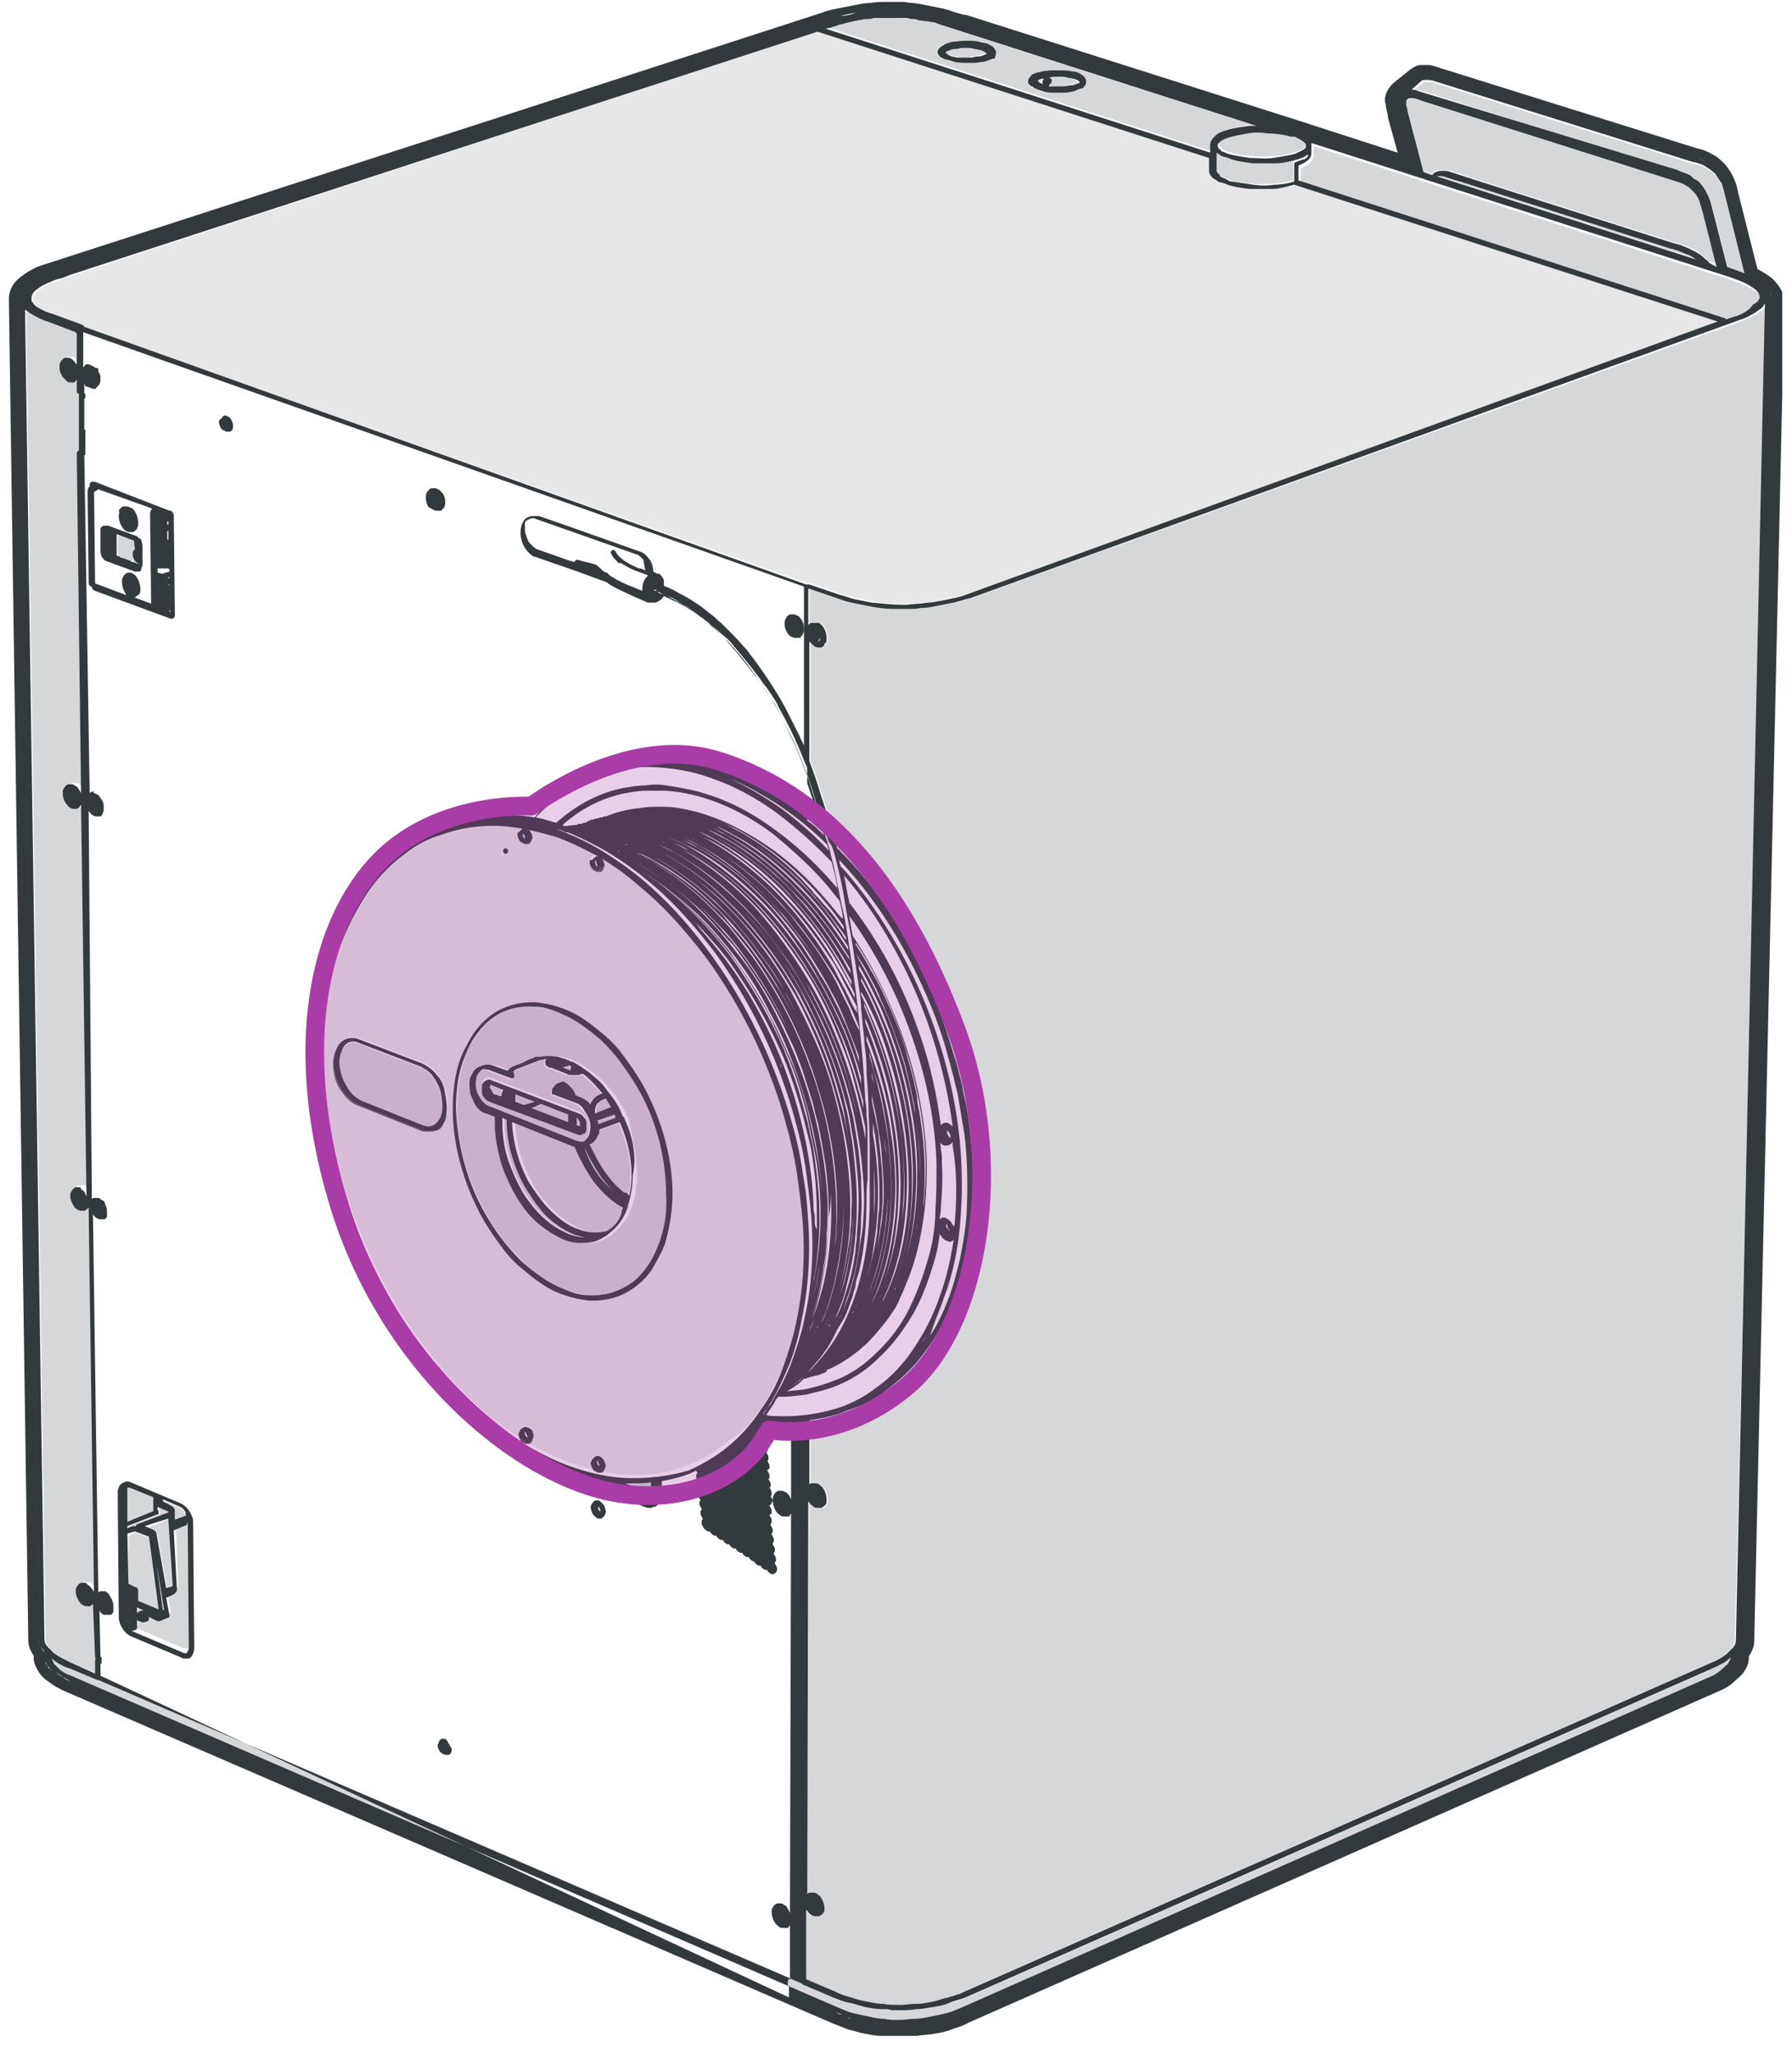 <svg width="96" height="110" fill="none" xmlns="http://www.w3.org/2000/svg"><g clip-path="url(#a)"><path d="M32.164 80.422c-.058-.057-.116-.057-.173-.057h-.116l-.173.172c0 .057-.058.114-.058.172 0 .114.058.286.116.4l.173.172c.058.057.115.057.173.057h.116l.173-.171c0-.058.058-.115.058-.172 0-.115-.058-.286-.116-.4l-.173-.172Zm0 .516c0 .057 0 .057 0 0h-.058c-.058-.058-.058-.115-.058-.172v-.057s.058 0 .058.057c.058.057.058.114.058.172Zm-8.199 12.309-.116-.114h-.173c-.057 0-.115.057-.173.172 0 .057-.058.114-.058.171 0 .115.058.23.116.344.058.057.115.114.173.114.058.058.115.058.173.058h.116c.057 0 .115-.058.173-.172v-.172a3.273 3.273 0 0 1-.231-.4ZM9.136 33.136h.115s.058 0 .058-.057l.057-.057v-.115l-.057-5.266c0-.058 0-.115-.058-.172 0-.058-.058-.115-.173-.115L5.095 25.81h-.173c-.057 0-.115.057-.115.114v.115a.435.435 0 0 0-.116.286l.058 4.866c0 .114.058.229.173.229 0 .114.058.172.173.229l4.04 1.488s-.057 0 0 0ZM9.02 31.82h.058-.058Zm0-.516h.058v.058l-.058-.058Zm-.058-.343.116-.057v.057h-.116Zm-.288-.23-.231-.056v-.23h.577l.058.058v.114l-.404.115Zm.288-1.831v-.458h.058v.458h-.058Zm0-.801v-.172h.058v.172h-.058Zm.058 4.58.116.057v.057l-.116-.115Zm-.866-5.44s0 .058 0 0a.435.435 0 0 0-.115.287l.058 4.809-.924-.344h.058c.058 0 .058-.057.058-.057h.057s0-.057.058-.057l.058-.057c.057-.058.057-.172.057-.287 0-.171-.057-.4-.173-.572a.449.449 0 0 0-.23-.23c-.058-.056-.116-.056-.174-.056h-.115a.449.449 0 0 0-.231.229c-.058.057-.058.171-.058.286 0 .172.058.4.173.572 0 .058.058.058.058.115l-1.674-.63-.057-4.866s0-.057.057-.057l.174-.115 2.885 1.03Zm2.133 53.986c-.058-.115-.058-.172-.115-.23a1.156 1.156 0 0 0-.462-.458l-2.713-1.145a.37.37 0 0 0-.346 0c-.115.058-.23.115-.289.287-.057.114-.057.229-.057.343l.057 6.584c0 .172.058.4.174.572.057.115.23.344.461.458l2.713 1.145c.058.057.115.057.23.057h.175c.115-.057.173-.114.23-.286.059-.114.059-.229.059-.343l-.058-6.641c0-.114 0-.229-.058-.343Zm-.23.343.057 6.64c0 .058 0 .172-.058.23 0 .057-.058.057-.058.114h-.115L7.17 87.407c-.057 0-.057-.057-.115-.057h.058l.173-.057.058-.058v-.457s.057.057.115.057.115.057.173.057c.058 0 .173 0 .231-.057h.058c.057-.057.057-.115.057-.172v-.057l.462.229h.116l.404-.172h.057l.058-.057v-.115l-.173-.916.288-.114c.058-.057.116-.057.174-.115.115-.114.115-.171.115-.229l-.173-3.148.692-.286c.058-.172.058-.172.058-.115Zm-1.04-.229c.058-.057.058-.057 0 0l.231 3.55v.057s-.058.057-.115.057l-.231.057-.52-2.92c0-.057-.057-.114-.115-.171l-.52-.23 1.27-.4Zm-.288 4.923-.347-2.519.404 2.462-.057.057Zm-1.5-4.236.75.286.519 3.893-1.097-.458v-.572c0-.058 0-.058-.057-.115 0 0-.058-.057-.116-.057l-.346-.172-.058-2.69.404-.115Zm-.347 4.752v-1.489 1.546h-.058c.058 0 .058-.057.058-.057Zm.577-.459c-.058 0-.058.058-.115.058v-.286l.346.171c-.058 0-.116 0-.231.058Zm1.5-5.38c.058 0 .058 0 .058.057 0 0-.057.057-.115.057l-1.5.572c-.058 0-.116.058-.116.115h-.173l-.289.114v-.114l1.616-.63c.058 0 .058-.057.058-.057v-.115l-.058-.057v-.172l.52.23Zm-.75 0-1.385.572v-1.832h.116l1.27.515v.744Zm1.79.228-.635.23v-.459c0-.057 0-.114-.116-.229-.058-.057-.115-.057-.173-.114l-.346-.172v-.115l.923.401a.69.69 0 0 1 .289.287c0 .114 0 .171.057.171Zm13.448-23.53a2.177 2.177 0 0 0-.866-.687l-3.29-1.26a.973.973 0 0 0-.692-.057.897.897 0 0 0-.462.344 2.01 2.01 0 0 0-.23.515c-.116.4-.058.802 0 1.088.057.343.23.687.461.973.231.343.52.572.866.687l3.29 1.317c.115.057.288.057.404.057.115 0 .288 0 .404-.057h.058a.518.518 0 0 0 .346-.344.918.918 0 0 0 .173-.515c.058-.4 0-.802-.058-1.088-.057-.4-.173-.744-.404-.973Zm.231 1.946c-.058.172-.058.287-.173.401a.693.693 0 0 1-.289.286c-.23.115-.404.058-.577 0l-3.29-1.316a1.786 1.786 0 0 1-.692-.63c-.173-.286-.346-.572-.404-.916a1.824 1.824 0 0 1 0-.973c.058-.172.115-.287.173-.401.115-.114.23-.229.346-.229.173-.057.347 0 .462.057l3.29 1.26c.23.114.52.286.692.572.174.23.347.573.404.859.058.343.116.687.058 1.03Zm12.35 4.353c0-1.717-.462-3.55-1.27-5.21-.404-.858-.923-1.602-1.443-2.29a5.609 5.609 0 0 0-.98-1.03 12.654 12.654 0 0 0-1.04-.801 4.375 4.375 0 0 0-1.27-.63c-.461-.172-.865-.229-1.27-.286-.98-.057-1.904.229-2.596.801-.347.286-.635.63-.866.974-.231.4-.462.801-.635 1.259-.289.801-.404 1.717-.404 2.69 0 1.718.462 3.55 1.27 5.21.404.859.923 1.603 1.442 2.29.29.4.635.744.982 1.03.346.287.692.573 1.039.802.404.286.865.515 1.27.63.461.171.865.229 1.27.286h.288a3.64 3.64 0 0 0 2.308-.802c.347-.286.635-.572.866-.973.23-.4.462-.801.635-1.26.23-.8.404-1.717.404-2.69Zm-.693 2.576c-.173.458-.346.86-.577 1.203-.23.343-.52.686-.808.915-.692.516-1.5.802-2.424.745-.404 0-.808-.115-1.212-.287-.404-.171-.808-.343-1.212-.63a11.095 11.095 0 0 1-.981-.743c-.346-.287-.635-.63-.981-1.03a12.41 12.41 0 0 1-1.443-2.234c-.808-1.602-1.212-3.434-1.27-5.095 0-.916.116-1.832.404-2.576.173-.458.346-.858.577-1.202.231-.344.52-.687.808-.916.693-.572 1.5-.801 2.424-.744.404 0 .808.114 1.212.286.404.172.808.343 1.212.63.347.229.635.458.981.744.347.286.635.63.982 1.03.52.688 1.039 1.432 1.443 2.233a11.585 11.585 0 0 1 1.212 5.095 6.348 6.348 0 0 1-.347 2.576Z" fill="#323A3D"/><path d="M33.431 59.87c0-.057 0-.057-.057-.057-.058-.114-.116-.286-.174-.4 0-.058-.057-.058-.057-.115-.116-.229-.289-.458-.462-.687-.23-.286-.404-.572-.693-.801a6.124 6.124 0 0 0-.634-.516c-.116-.057-.231-.171-.347-.229a1.733 1.733 0 0 0-.461-.229c-.058 0-.058-.057-.116-.057s-.058 0-.115-.057h-.058c-.116-.057-.23-.057-.346-.115a2.822 2.822 0 0 0-.982 0h-.115c-.058 0-.173 0-.23.058a2.02 2.02 0 0 0-.52.229l-.577.229c-.116.057-.231.114-.289.229l-.808-.287a.806.806 0 0 0-.52 0l-.173.058c-.115.057-.23.114-.346.286l-.173.343c-.058.287 0 .573 0 .745.058.229.173.458.289.687.115.171.288.4.577.458l.462.171v.344c0 .744.173 1.603.404 2.347.288.744.634 1.488 1.096 2.118.346.515.981 1.145 1.847 1.603.404.229.808.344 1.154.344h.231c.346 0 .693-.058.981-.23l.289-.171c.058 0 .058-.058.058-.058a2.77 2.77 0 0 0 .98-1.259c0-.057.059-.114.059-.172a5.358 5.358 0 0 0 .288-1.717c.23-1.03 0-2.118-.462-3.092Zm-1.5-.63c0-.056.057-.114.115-.171.058-.057.116-.057.116-.114l.288-.115c.116.172.173.286.289.458l-.866.343v-.057c0-.114 0-.229.058-.343Zm1.904 3.722c0 .4-.057.744-.115 1.088l-.173-.172h-.116a4.994 4.994 0 0 1-.923-.973c-.346-.458-.635-1.03-.924-1.603a.768.768 0 0 0 .347-.286l.173-.344V60.5l1.096-.4c.404.916.635 1.889.635 2.862Zm-1.789-2.748c0-.057 0-.172-.058-.229h.116l.808-.286c.058.057.058.114.058.172l-.924.343Zm-.75 1.202c.23.573.577 1.145.923 1.66.231.287.462.573.693.802-.231-.23-.52-.515-.75-.802-.347-.458-.693-1.03-.866-1.66 0 0-.058 0 0 0Zm-.866-4.122-.288-.114.346-.115c.058 0 .058.058.115.058 0 .057-.057.114-.057.229-.058-.058-.058-.058-.116-.058Zm-4.617 1.66c-.116-.171-.231-.343-.289-.572a1.162 1.162 0 0 1 0-.63c0-.114.058-.171.116-.286l.173-.172c.115-.057.23 0 .346 0l1.212.458h.058c.058 0 .058 0 .115-.057v-.114c0-.058 0-.115-.057-.172l.115-.115 1.328-.515c.115 0 .23-.057.346-.057-.058.057-.058.114-.058.172v.114l.058.057s0 .058.058.058c0 0 .057 0 .057.057h.116l.865.343c.058.058.174.058.231.058h.347c.057 0 .173-.058.23-.058h.058c.173.115.346.287.52.458.173.172.346.401.519.573l-.23.114a.795.795 0 0 0-.232.172c-.057.057-.115.172-.173.229v.114c-.115-.171-.288-.286-.52-.4l-.288-.115a.921.921 0 0 0-.23-.4c-.116-.115-.232-.287-.462-.344l-.289.115c-.116.057-.173.171-.23.229-.059.057-.059.171-.059.286v.057h.058l1.212.458a.77.77 0 0 1 .462.4c.115.172.23.344.288.573.058.172.058.401 0 .63 0 .114-.057.172-.115.286l-.173.172c-.116.057-.231 0-.346 0l-4.618-1.832c-.23-.057-.346-.172-.52-.343Zm5.425 7.328c-.346-.057-.692-.114-1.096-.343-.808-.4-1.386-1.03-1.732-1.489-.462-.572-.808-1.316-1.096-2.06-.29-.745-.404-1.546-.404-2.29v-.23l.23.115c0 1.202.347 2.404.924 3.492.346.573.692 1.088 1.096 1.546a5.15 5.15 0 0 0 1.559 1.088c.173.057.404.114.577.171h-.058Zm1.27-.343a2.488 2.488 0 0 1-1.558-.115c-.52-.171-1.04-.572-1.501-1.03-.404-.4-.75-.916-1.097-1.431a7.531 7.531 0 0 1-.923-3.264l3.29 1.317h.057a9.94 9.94 0 0 0 1.04 1.89c.461.572.98 1.087 1.558 1.373 0 .058 0 .058-.058.115 0 .343-.289.859-.808 1.145ZM53.287 2.623c-.058-.114-.173-.171-.289-.229-.173-.114-.462-.114-.577-.171a4.294 4.294 0 0 0-1.212 0c-.173 0-.404.057-.635.171-.058.058-.115.058-.173.115-.058.057-.115.057-.115.114-.116.115-.058.287.057.401l.058.057h.058a.443.443 0 0 0 .288.115c.116.057.231.057.347.114.23.058.519.058.75.058h.346c.173 0 .404-.058.52-.058.173-.057.346-.114.461-.171h.116c.057-.23.115-.344 0-.516Zm-.462.287c-.058 0-.115.057-.173.057-.116.057-.173.057-.289.057-.115 0-.23.057-.346.057h-.693c-.115 0-.288-.057-.346-.057a1.262 1.262 0 0 1-.288-.172s-.058-.057 0-.057c0 0 0-.057.057-.057.058 0 .116-.057.173-.057.116-.058.174-.058.289-.058.115 0 .23-.057.346-.057h.173c.174 0 .347 0 .462.057.116 0 .289.058.346.058.116.057.174.057.231.114l.058.057c.058 0 .058 0 0 .058Zm5.365 1.43a.432.432 0 0 0-.115-.229.805.805 0 0 0-.23-.172c-.116-.057-.231-.114-.404-.114-.231-.057-.52-.057-.809-.057-.23 0-.519 0-.807.057-.174.057-.29.057-.405.114-.057 0-.115.058-.115.058-.058 0-.058.057-.115.114a.432.432 0 0 0-.116.23c0 .056 0 .17.116.228l.057.057h.058l.058.058c.057.057.115.057.23.114.116.057.231.057.347.115.23.057.462.057.75.057.231 0 .462 0 .693-.057.115 0 .23-.058.346-.115.058 0 .116-.057.231-.057.058 0 .058-.057.058-.057h.057v-.058l.058-.057c.058-.114.058-.172.058-.229Zm-1.962.172c0-.057 0-.057 0 0 0-.057 0-.057 0 0 .116-.057.116-.172.116-.23 0-.056-.058-.056-.116-.114-.057-.057-.115-.057-.115-.057-.115.057-.23.115-.23.172a.173.173 0 0 0 0 .229c-.116-.057-.174-.057-.232-.115l-.057-.057s0-.057.057-.057c.058-.057.116-.057.173-.057.058 0 .174-.058.29-.058.114 0 .23-.057.403-.057h.173c.173 0 .347 0 .52.057.115 0 .288.058.346.058.115.057.173.057.23.114l.059.057s0 .058-.058.058-.116.057-.173.057c-.116.057-.173.057-.289.057-.23.057-.346.057-.52.057h-.634c.057-.057.057-.057.057-.114ZM23.216 27.297c.058.058.174.058.231.058h.174c.057 0 .057-.058.057-.058l.116-.114c0-.057.057-.115.057-.172v-.114c0-.172-.057-.401-.173-.516l-.058-.057c-.057-.057-.115-.114-.173-.114-.057-.058-.115-.058-.173-.058h-.173a.449.449 0 0 0-.23.23c-.058.057-.058.171-.058.286 0 .171.057.4.173.515.057 0 .173.114.23.114ZM11.73 22.603c0 .115.058.23.116.344.058.057.115.114.173.114.058.058.115.058.173.058h.116c.057 0 .115-.058.173-.172v-.172c0-.114-.058-.229-.116-.343l-.057-.058-.058-.057c-.058 0-.058 0-.116-.057h-.115c-.058 0-.115.114-.173.171-.116.058-.116.115-.116.172Zm30.705 11.505c.058.058.116.058.231.058h.174s.058 0 .058-.057c.058-.058.115-.115.115-.172.058-.057.058-.172.058-.286a.919.919 0 0 0-.173-.516c-.058-.057-.115-.171-.23-.171-.059-.058-.116-.058-.232-.058h-.115a.449.449 0 0 0-.231.23c-.058.114-.058.171-.058.285 0 .172.058.344.173.516.058.057.116.172.231.172ZM31.586 46.189c0 .114.058.228.115.343.058.057.116.115.174.115.057.057.115.057.173.057h.115c.058 0 .116-.057.173-.172 0-.057.058-.114.058-.172 0-.114-.058-.229-.115-.343l-.116-.115c-.115-.057-.173-.057-.288 0l-.174.172c-.057-.057-.115 0-.115.115 0-.058 0-.058 0 0 0 0 0-.058 0 0Zm.289-.058v-.057l.057.057c0 .058.058.172.058.23v.056l-.058-.057c0-.057-.057-.114-.057-.229Zm-3.29 30.799c0-.057 0-.171-.057-.228v-.058s0-.057-.058-.057c-.058-.057-.115-.114-.173-.114-.116-.058-.173-.058-.289 0-.057.057-.115.057-.173.171 0 .058-.058.115-.058.172 0 .115.058.23.116.344.058.057.115.114.173.114.058.057.115.057.173.057h.116c.057 0 .115-.057.173-.171 0-.115.057-.172.057-.23Zm-.346.058-.058-.057c-.057-.058-.057-.115-.057-.172v-.057s.057 0 .057.057.058.114.058.172c.058 0 .058 0 0 .057Zm4.098 1.203c0-.057-.058-.057-.058-.057-.057-.057-.057-.115-.115-.115-.116-.057-.173-.057-.289 0l-.173.172c0 .058-.058.115-.058.172 0 .115.058.229.116.344.058.057.115.114.173.114.058.057.115.057.173.057h.116c.057 0 .115-.057.173-.171 0-.058.058-.115.058-.172 0-.115-.058-.23-.116-.344Zm-.346.058c.057 0 .057 0 .057.057s.058.114.058.172v.057l-.058-.057c-.057-.058-.057-.115-.057-.172v-.057ZM27.719 44.7c0 .115.057.23.115.344.058.057.116.114.173.114.058.057.116.057.173.057h.116c.058 0 .115-.057.173-.171 0-.057.058-.115.058-.172 0-.114-.058-.229-.116-.343-.057-.058-.115-.115-.173-.115-.115-.057-.173-.057-.288 0l-.174.172c-.057 0-.057.057-.057.114Zm.404.172v.057l-.058-.057c-.058-.057-.058-.114-.058-.172v-.057l.058.057c.058.057.058.115.058.172Zm-1.038.858h.057c.058-.057.116-.115.058-.23-.058-.056-.115-.114-.173-.056-.058.057-.116.114-.058.171 0 .115.058.115.116.115ZM6.363 27.64c0 .172.058.401.173.573a.449.449 0 0 0 .231.229c.058.057.173.057.231.057h.116c.057 0 .057-.057.115-.057l.058-.058.057-.057v-.057c.058-.057.058-.172.058-.286 0-.172-.058-.401-.173-.573a.449.449 0 0 0-.23-.229H6.94c-.057-.057-.115-.057-.173-.057h-.173a.449.449 0 0 0-.23.229c.057.057 0 .172 0 .286Zm-.98.915v.973c0 .115.058.23.058.287.057.057.115.171.23.229l1.559.572h.231s.057 0 .057-.057c.058 0 .058-.058.058-.115s.058-.114.058-.229v-.973c0-.114-.058-.229-.058-.286 0-.058-.058-.115-.115-.115l-.058-.057-.058-.057-1.558-.573h-.231c-.058 0-.173.115-.173.172v.229Zm1.847.859c-.116.114-.116.171-.116.229v.114c0 .057.058.23.173.344.058.057.116.057.174.114l-.347-.114c-.057 0-.057 0-.115-.057l-.462-.172c-.058 0-.058 0-.115-.058l-.173-.057v-1.145l.923.344.058.458Z" fill="#323A3D"/><path d="M30.838 60.73c.057 0 .115.057.173.057h.115c.058 0 .058-.057.116-.057h.057c.058-.058.116-.115.116-.23v-.343a.436.436 0 0 0-.116-.286c-.057-.057-.115-.172-.288-.23l-4.675-1.774c-.116-.057-.173-.057-.289 0-.115.057-.23.172-.23.286v.344c0 .114.057.229.115.286.058.057.115.172.288.23l4.618 1.717Zm-.404-1.03v.4l-1.963-.744.52-.23 1.443.573Zm-3.29-.86c0-.057 0-.057 0 0Zm.923.344-.461-.172v-.4l1.038.4-.577.172Zm-1.212-.458-.346-.115c-.058 0-.115-.057-.115-.114-.058-.057-.058-.115-.116-.172-.058-.057-.058-.114 0-.172v-.057l.693.286c-.058.058-.116.23-.116.344Zm4.213 1.603-.173-.057v-.401l.058.057c.058.057.058.115.116.172v.229Z" fill="#323A3D"/><path opacity=".2" d="M9.537 84.888c0 .057 0 .172-.115.229-.058.057-.116.057-.173.114l-.289.115.173.916v.114l-.057.058h-.058l-.404.171h-.116l-.461-.229v.058c0 .057 0 .114-.058.171h-.058c-.057.058-.173.058-.23.058-.058 0-.116 0-.174-.058-.057 0-.057 0-.115-.057v.458l-.058.057-.173.058h-.058c.058 0 .058.057.116.057l2.712 1.145h.116c.057 0 .057-.057.057-.115 0-.057.058-.114.058-.229l-.058-6.64v-.058l-.692.286.115 3.32Z" fill="#323A3D"/><path opacity=".2" d="M7.402 86.376s.058-.057.116-.057c.057-.057.173-.057.23-.057l-.346-.172v.286Zm.923-4.351c.058.057.115.114.115.172l.52 2.92.23-.058c.058 0 .058-.057.116-.057v-.057l-.173-3.607h-.058l-1.212.515.462.172ZM6.883 85.29v1.488h.058l-.058-1.489Zm1.558-1.49.289 2.462h.115l-.404-2.461Zm-1.558 1.087.346.172c.058 0 .058.057.116.057 0 .057 0 .057.057.115v.572l1.097.458-.52-3.893-.75-.286-.346.172v2.633Zm2.771-4.121-.924-.4v.114l.347.171c.057 0 .115.058.173.115.115.057.115.172.115.229v.458l.635-.229s0-.057-.057-.057c-.058-.23-.174-.344-.29-.401Zm-2.71-1.088h-.116v1.832l1.385-.573v-.744l-1.27-.515Z" fill="#323A3D"/><path opacity=".2" d="m8.499 80.882.058.057v.115c0 .057-.058.057-.058.057l-1.616.63v.114l.288-.114h.174c0-.058.057-.115.115-.115l1.5-.572c.058 0 .058-.057.116-.057-.058 0-.058-.058-.058-.058l-.461-.171-.058.114ZM6.305 29.758l.173.057c.058 0 .058.057.115.057l.462.172c.058 0 .058 0 .115.057l.347.115c-.058-.058-.116-.058-.173-.115-.174-.114-.174-.229-.174-.343v-.115c0-.057 0-.172.116-.229v-.458l-.981-.286v1.088Zm26.781 15.744c.058 0 .115.058.115.058s-.057 0-.115-.058Zm11.195 25.419c.058-.057.058-.115.116-.172 0-.057.057-.114.057-.114-.057.114-.115.171-.173.286Zm.234-.001s0 .058-.058.058l.058-.058s0 .058 0 0Zm-2.54-13.625c0-.058-.058-.115-.058-.172 0-.057-.058-.115-.058-.172 0 .115.058.23.116.344ZM35.74 45.16c-.057 0-.057-.058-.115-.058 0 0 .058 0 .115.057Zm7.674 26.104c.115-.228.173-.4.289-.63-.116.23-.174.401-.289.63Zm-9.867-26.106c.058 0 .115.058.115.058s-.057 0-.115-.058ZM43.703 71.38c.058-.058.058-.172.116-.23 0-.057.057-.114.057-.172 0 .115-.115.287-.173.401Zm1.328-.803c.058-.058.058-.172.116-.23-.058.058-.058.172-.116.23ZM42.9 52.084c-.058-.057-.116-.171-.173-.229a.79.79 0 0 1 .173.23Zm-10.1 7.214c-.116-.172-.174-.286-.29-.458l-.288.114c-.058 0-.115.058-.115.115-.058.057-.058.114-.116.172-.057.114-.057.286-.057.343v.057l.865-.343Zm-.639.688h-.173c0 .057 0 .115.058.23l.981-.402c0-.057-.058-.114-.058-.171l-.808.343Zm-.056 18.548c.057 0 .057-.057.057-.057-.057-.057-.057-.115-.057-.172l-.058-.057v.057c0 .057 0 .115.058.172-.058.057 0 .057 0 .057Zm-.058-17.804c-.058.115-.058.287-.173.344-.116.115-.173.23-.347.286.231.573.52 1.088.924 1.603a5 5 0 0 0 .923.974h.116l.173.171c.058-.343.115-.744.115-1.087 0-.916-.23-1.947-.635-2.863l-1.096.4v.173Zm-1.56-3.664-.346.115.288.114h.058c0-.057.058-.171.058-.229 0 .058 0 0-.058 0Zm2.427 6.813c.06.06.06.06 0 0 .06.06.06.06 0 0Zm-.002-.001a10.44 10.44 0 0 1-.693-.802c-.404-.515-.692-1.087-.923-1.66h-.058c.231.63.577 1.202.981 1.66.231.344.462.573.693.802Zm-4.904-19.235v.057c0 .057 0 .114.058.172l.057.057v-.057c0-.058 0-.115-.058-.172 0-.057 0-.057-.057-.057ZM30.431 60.1v-.4l-1.385-.573-.577.229 1.962.744Zm-2.136 16.83s0-.057 0 0c-.058-.057-.058-.114-.058-.172l-.057-.057v.057c0 .058 0 .115.057.172l.058.057v-.057Zm-5.081-19.177c-.231-.286-.462-.516-.693-.573l-3.29-1.26c-.115-.056-.288-.114-.461-.056a1.179 1.179 0 0 0-.346.229c-.058.114-.174.228-.174.4-.057.344-.057.744 0 .974.058.343.231.63.404.916.231.286.462.515.693.63l3.29 1.316c.173.057.346.114.577 0a.693.693 0 0 0 .288-.286c.058-.115.116-.287.174-.401a2.3 2.3 0 0 0-.058-.916c-.058-.4-.231-.687-.404-.973ZM43.59 33.65h.058l.115.058c0-.058-.058-.058-.115-.058h-.058Zm-9.581 45.8h-.462l1.327.515c0-.057 0-.057.058-.114v-.458c-.288 0-.635.057-.923.057Zm.577.974s.058 0 0 0h.058c.115 0 .23 0 .288-.115.058-.057.116-.114.116-.228v.057c-.058.114-.116.171-.173.171h-.116c-.057.115-.057.115-.173.115 0 0-.057-.057-.115-.057l-3.348-1.374c-.058 0-.058 0-.115-.057l3.578 1.488Z" fill="#323A3D"/><path opacity=".3" d="M40.818 75.327c.404-.63.808-1.374 1.154-2.176.289-.801.577-1.66.75-2.576.347-1.603.462-3.32.347-5.095-.058-.859-.116-1.717-.289-2.576a19.53 19.53 0 0 0-.52-2.519c-.865-3.377-2.366-6.583-4.386-9.274a22.135 22.135 0 0 0-3.52-3.778c-.693-.63-1.443-1.145-2.194-1.603-.692-.401-1.442-.802-2.193-1.03-1.039-.402-2.077-.63-3.116-.63a8.08 8.08 0 0 0-3.117.457c-.75.287-1.443.687-2.136 1.145-.692.516-1.27 1.203-1.846 1.947a9.419 9.419 0 0 0-1.155 2.118c-.346.801-.577 1.66-.808 2.519-.346 1.546-.461 3.263-.404 5.095.058 1.66.347 3.378.75 5.038.809 3.32 2.31 6.583 4.271 9.274 1.04 1.431 2.194 2.748 3.406 3.836.692.63 1.443 1.145 2.193 1.603.693.457 1.443.8 2.135 1.087 1.155.458 2.31.744 3.406.802 1.212.057 2.366-.115 3.405-.573a6.515 6.515 0 0 0 2.078-1.26c.692-.4 1.27-1.03 1.789-1.831ZM31.583 46.13c0-.057 0-.114.058-.171l.173-.172c.058-.057.173-.057.289 0 .057 0 .057.057.115.114.058.115.116.23.116.344 0 .057 0 .114-.058.172l-.173.171h-.116c-.057 0-.115 0-.173-.057-.058-.057-.115-.057-.173-.114 0 0-.058-.115-.058-.287Zm-3.867-1.43c0-.058 0-.115.058-.173l.173-.171c.058-.058.173 0 .289 0 .058.057.115.057.173.114.058.115.115.23.115.344 0 .057 0 .114-.057.171l-.173.172h-.116c-.058 0-.115 0-.173-.057-.058-.057-.115-.057-.173-.115-.116-.057-.116-.171-.116-.286Zm-.692.8c.057-.057.173 0 .173.058.058.057 0 .172-.058.229h-.115c-.058 0-.116-.057-.116-.115 0-.057.058-.171.116-.171Zm-3.06 14.14-.172.516c-.116.172-.231.286-.347.344h-.057c-.116.057-.231.057-.404.057-.116 0-.289 0-.404-.057l-3.29-1.317c-.289-.115-.635-.4-.866-.687-.23-.286-.346-.63-.462-.973-.057-.287-.115-.687 0-1.088.058-.229.116-.4.231-.515a.896.896 0 0 1 .462-.344.972.972 0 0 1 .693.057l3.29 1.26c.403.172.692.458.865.687.231.286.346.63.462.973 0 .286.058.687 0 1.088Zm4.618 17.29c0 .057 0 .114-.058.171l-.173.172h-.115c-.058 0-.116 0-.173-.057-.058-.057-.116-.057-.173-.114-.058-.115-.116-.23-.116-.344 0-.057 0-.114.058-.172.058-.057.058-.114.173-.171.058-.058.173-.058.289 0 .057.057.115.057.173.114 0 0 0 .057.057.057v.058c0 .114.058.171.058.286Zm3.81 1.717-.174.172h-.115c-.058 0-.116 0-.173-.057-.058-.058-.116-.058-.174-.115-.057-.114-.115-.229-.115-.343 0-.058 0-.115.058-.172.057-.057.057-.115.173-.172.058-.057.173-.057.288 0 .058 0 .116.057.116.115 0 0 0 .057.058.057.057.057.057.172.057.286.058.115 0 .172 0 .23Zm3.635-14.713c0 .974-.115 1.89-.404 2.691-.173.458-.346.916-.634 1.26-.231.4-.578.744-.866.973a3.644 3.644 0 0 1-2.309.801h-.288c-.404-.057-.866-.114-1.27-.286s-.866-.344-1.27-.63a12.654 12.654 0 0 1-1.039-.801 5.605 5.605 0 0 1-.98-1.03 10.298 10.298 0 0 1-1.444-2.29c-.808-1.66-1.27-3.493-1.27-5.21 0-.973.116-1.89.404-2.69.174-.459.347-.917.635-1.26.231-.401.577-.745.866-.973a3.802 3.802 0 0 1 2.597-.802c.404.057.866.115 1.27.286.404.172.866.401 1.27.63.346.229.692.515 1.039.801.346.344.692.63.98 1.031a10.303 10.303 0 0 1 1.444 2.29c.808 1.66 1.27 3.492 1.27 5.21Z" fill="#AEAEAE"/><path opacity=".2" d="M30.89 59.928v.4l.174.058v-.23c0-.056-.058-.114-.173-.228.057 0 .057 0 0 0Zm-4.671-1.832v.171c0 .058.057.115.115.172.058.057.058.115.116.115l.346.114c.058-.114.058-.229.115-.4l-.692-.172s.057 0 0 0Zm1.383.916.461.172.577-.172-1.038-.4v.4Zm3.231 7.099a4.057 4.057 0 0 1-1.559-1.088c-.404-.458-.808-.916-1.096-1.545-.635-1.088-.924-2.348-.924-3.492l-.23-.115v.23c0 .743.115 1.488.403 2.289.231.744.635 1.431 1.097 2.06.346.459.924 1.089 1.732 1.49.346.171.75.286 1.096.343h.231c-.346-.057-.52-.115-.75-.172Z" fill="#323A3D"/><path opacity=".2" d="M31.988 63.306a6.064 6.064 0 0 1-1.039-1.89h-.058l-3.29-1.316a7.532 7.532 0 0 0 .924 3.263c.289.572.693 1.03 1.097 1.43.461.459.98.802 1.5 1.031.52.23 1.097.23 1.559.115.519-.344.808-.802.98-1.202 0-.058 0-.058.058-.115-.75-.286-1.27-.744-1.731-1.316Zm-5.713-3.951 4.617 1.832c.058.058.231.058.347 0 .057-.057.115-.057.173-.171.058-.058.058-.172.115-.287.058-.229 0-.458 0-.63-.058-.228-.115-.4-.288-.572-.116-.172-.289-.343-.462-.4l-1.212-.459h-.058v-.057c0-.114 0-.171.058-.286.058-.057.115-.172.23-.229l.29-.114c.172.057.346.229.461.343.116.114.173.286.23.4l.29.115c.23.115.404.23.519.401v-.114a.79.79 0 0 1 .173-.23c.058-.057.173-.171.23-.171l.232-.115a5.17 5.17 0 0 0-.52-.572c-.173-.172-.346-.287-.52-.458h-.057c-.058 0-.173.057-.23.057h-.348c-.115 0-.173-.057-.23-.057l-.867-.344h-.115s-.058 0-.058-.057l-.057-.057-.058-.057v-.115c0-.057.058-.114.058-.172-.116 0-.231 0-.347.057l-1.327.516c-.058 0-.058.057-.116.114.058.057.116.115.058.172v.114s-.058.058-.115.058h-.058l-1.212-.458c-.058-.057-.23-.057-.346 0-.058 0-.116.057-.174.172-.057.057-.057.171-.115.286-.058.229 0 .458 0 .63.058.229.116.4.289.572.23.114.346.229.52.343Zm-.346-.686a.436.436 0 0 1-.116-.287c0-.057-.057-.229 0-.343.058-.172.116-.287.231-.287.058-.057.173-.057.289 0l4.675 1.775c.115.057.23.172.288.23.058.114.116.17.116.285 0 .058.058.23 0 .344a.432.432 0 0 1-.116.229h-.057c-.058.057-.058.057-.116.057h-.115c-.058 0-.116 0-.173-.057l-4.618-1.832c-.173.057-.23 0-.288-.114Zm17.2 12.708c0 .06 0 .06 0 0 0 .06.06 0 0 0 .06 0 .06 0 0 0ZM94.956 15.79c0-.057 0-.057-.058-.114 0 .057.058.057.058.114Zm-1.675 72.418c0-.057.058-.057.058-.114-.058.057-.058.114-.058.114Zm-90.844-.399c0 .114.058.286.173.4.058.115.231.23.347.344.057.057.115.057.173.115.173.114.346.228.635.343l1.385.63v-.63c0-.057 0-.114.058-.172l-.058-.057-.058-2.977c0 .057-.057.057-.057.115-.058 0-.058.057-.116.057h-.115c-.058 0-.173 0-.231-.057-.058-.058-.173-.115-.231-.23a.918.918 0 0 1-.173-.515c0-.114 0-.171.058-.229a.449.449 0 0 1 .23-.229h.174c.057 0 .115 0 .23.058.058.057.174.114.231.229 0 0 0 .057.058.057 0 .057.058.057.058.114l-.289-20.609c0 .057-.058.115-.115.115-.058 0-.058.057-.116.057h-.115c-.058 0-.173 0-.231-.057-.058-.058-.173-.115-.23-.23a.918.918 0 0 1-.174-.515c0-.114 0-.171.058-.229a.449.449 0 0 1 .23-.229H4.4c.057 0 .115 0 .23.058.058.057.174.114.231.229v.057s.058.057.058.114l-.346-20.895a.449.449 0 0 1-.231.229h-.115c-.058 0-.174 0-.231-.057a.449.449 0 0 1-.231-.23.919.919 0 0 1-.173-.514c0-.115 0-.172.057-.287a.449.449 0 0 1 .231-.229h.29s.058 0 .058.057c.057.058.173.115.23.23 0 .057.058.114.058.228l-.23-18.262c0-.057 0-.057.057-.114H4.4v-3.034L4.342 21c0-.057-.058-.057-.058-.114v-.63c-.057.058-.115.172-.173.172h-.115c-.058 0-.174 0-.231-.057a.449.449 0 0 1-.231-.23.919.919 0 0 1-.173-.514c0-.115 0-.172.057-.287a.449.449 0 0 1 .231-.229h.289s.058 0 .058.058c.057.057.173.114.23.229 0 .057.058.114.058.114v-1.717l-.057-.058-1.617-.515c-.23-.057-.577-.229-.865-.4-.116-.115-.231-.172-.347-.287l1.04 71.274Zm92.174-72.477ZM75.046 4.857l.923-.744a.443.443 0 0 1 .289-.115h.289-.289a.443.443 0 0 0-.289.115l-.923.744-.058.057c.058 0 .058-.057.058-.057ZM91.38 8.635c-.173-.058-.289-.115-.462-.172.173.057.346.114.462.172Zm-21.357-.401a1.432 1.432 0 0 1-.52.229c-.403.114-.865.229-1.212.229H67.08c-.461-.058-.865-.115-1.211-.23-.116-.057-.231-.057-.29-.114-.115-.057-.172-.057-.288-.114-.057-.058-.115-.058-.173-.115v.973c0 .058 0 .115.058.115 0 .057.058.057.115.114.058.058.116.058.116.115.057.057.173.057.23.114.116.058.174.058.29.115.346.114.75.172 1.153.172.405.057.809 0 1.155 0 .288 0 .692-.058 1.039-.172v-.973l.057-.058a2.77 2.77 0 0 0 .404-.171c.174-.058.289-.115.289-.23Zm7.563 1.259c-.116-.057-.231-.057-.346-.057h-.174l13.91 4.465a4.2 4.2 0 0 0-.52-.286c-.115-.058-.288-.115-.404-.172-.115-.057-.23-.057-.346-.115h-.058L78.336 9.722l-.346-.115c-.173-.057-.289-.114-.404-.114Z" fill="#323A3D"/><path opacity=".2" d="M91.266 11.268c-.058-.172-.116-.401-.174-.573a1.245 1.245 0 0 0-.288-.458l-.173-.172c-.058-.057-.174-.114-.231-.171-.173-.115-.347-.172-.52-.23l-13.794-4.35c-.115-.058-.288-.058-.404-.115h-.173c-.058 0-.115 0-.115.057-.058 0-.058.058-.058.115V5.6c0 .172.058.343.115.458l.808 3.091.462.172.058-.057.058-.057c.173-.115.346-.115.461-.115.116 0 .231.057.404.057.116.058.231.058.347.115l.346.114 11.312 3.607h.058c.115.057.23.057.346.114.173.058.289.115.404.172.347.115.577.286.808.515l.231.23.404.114-.692-2.863Zm3.403 4.865v.115c0 .057 0 .057-.058.114 0 .058-.057.058-.057.115-.116.114-.231.229-.347.286-.288.172-.577.286-.808.4L52.017 32.049a4.835 4.835 0 0 1-.866.23l-.865.171c-.289.057-.578.057-.866.115-.289 0-.577.057-.866.057-.577 0-1.154-.057-1.731-.115l-.866-.171c-.289-.058-.577-.172-.866-.23l-1.674-.572h-.057v1.947c.057-.058.115-.115.173-.115h.404a.449.449 0 0 1 .23.229.962.962 0 0 1 .174.572c0 .115 0 .172-.058.287 0 0 0 .057-.058.057v.057l-.057.057c-.058 0-.058.058-.116.058h-.115c-.058 0-.173 0-.23-.058-.059-.057-.174-.114-.232-.229 0 0 0-.057-.058-.057v6.412c.116.286.231.63.347.973.115.344.23.687.346 1.088.115.343.23.744.346 1.088.116.4.231.744.347 1.087.057.172.057.287.115.458l.058.058c.057.057.057.114.115.114l.173.172a26.123 26.123 0 0 1 4.444 6.698c.578 1.317 1.097 2.633 1.443 4.007.116.344.173.687.289 1.03.058.344.173.688.23 1.031l.347 2.061c.173 1.431.173 2.862.116 4.236a18.53 18.53 0 0 1-.809 4.18c-.23.744-.519 1.43-.865 2.06-.347.63-.693 1.203-1.155 1.718-.461.572-1.038 1.088-1.616 1.546-.577.4-1.154.744-1.789 1.03l-.462.172a6.178 6.178 0 0 1-2.02.515v3.435c.058-.057.058-.057.116-.057h.173c.058 0 .173 0 .23.057.059.057.174.114.232.229a.962.962 0 0 1 .173.572c0 .115 0 .172-.058.287 0 .057-.058.114-.115.114-.058.057-.058.057-.116.057h-.172c-.057 0-.173 0-.23-.057a.448.448 0 0 1-.232-.229s-.057-.057-.057-.114l-.173 21.067c.057-.057.057-.057.115-.057h.172c.058 0 .173 0 .231.057a.446.446 0 0 1 .23.229.96.96 0 0 1 .174.572c0 .115 0 .172-.058.229 0 .057-.057.115-.115.115-.058.057-.058.057-.115.057h-.174c-.057 0-.173 0-.23-.057-.058-.057-.174-.115-.231-.229 0 0-.058-.057-.058-.115v3.779l1.616.687c.288.114.52.229.808.286.289.057.577.172.866.229.288.057.577.114.865.114.289 0 .578.058.866.058.289 0 .577 0 .866-.058.288 0 .577-.057.866-.114.288-.057.577-.115.865-.229.116-.057.231-.057.347-.115.057 0 .115-.057.173-.057.115-.057.23-.057.288-.114l40.17-17.69c.29-.115.52-.286.693-.4.115-.115.289-.23.346-.344a.616.616 0 0 0 .174-.401l1.731-71.789v.057ZM92.362 9.55c0-.057-.057-.114-.057-.114s0 .057.057.114Zm.172.514c0-.057-.057-.114-.057-.171.057.057.057.114.057.171ZM44.86 107.787 3.823 90.041a.932.932 0 0 1-.404-.23c-.174-.057-.289-.171-.404-.286.115.115.23.172.404.287.115.057.288.171.404.229l41.035 17.746c.116.058.174.058.29.115-.116-.057-.232-.057-.29-.115ZM2.612 89.239a.433.433 0 0 1-.116-.23c0 .058.058.115.116.23.057.057.115.114.115.171 0-.057-.058-.114-.115-.171Zm.173.171.058.058-.058-.058Zm44.558 19.008c-.289 0-.577-.058-.866-.115l-.865-.172c-.058 0-.116-.057-.116-.057.058 0 .115.057.115.057.29.058.52.115.866.172.289.057.577.057.866.115Zm44.555-18.436ZM45.09.848c.231-.058.52-.115.808-.172h.231-.23c-.29.057-.52.114-.809.172-.058 0-.115.057-.23.057.115 0 .172-.057.23-.057Zm24.183 6.07L59.52 3.826l9.753 3.092Zm.177.057 6.29 2.06-6.29-2.06Zm-67.299 7.9a4.05 4.05 0 0 1 .462-.172 3.911 3.911 0 0 1-.462.172s-.057 0-.057.057l.057-.057Zm.286 73.849v-.286s0-.057-.058-.057c-.115-.172-.23-.401-.23-.573l-1.04-71.846v-.114.114l1.04 71.846c0 .172.057.401.23.573 0 0 0 .057.058.057v.286c0 .057 0 .115.058.172-.058-.057-.058-.115-.058-.172Zm72.434-83.24c0 .172.058.287.058.458 0-.171-.058-.286-.058-.458ZM32.046 46.418c.058 0 .058-.057.058-.057-.058-.058-.058-.115-.058-.23 0 0 0-.057-.058-.057v.058c0 .057 0 .114.058.171-.058.058-.058.115 0 .115Z" fill="#323A3D"/><path opacity=".2" d="m43.995 34.11-.057.114.115-.057c-.058.057-.058 0-.058-.058Zm6.751 31.544v.115c0 .057.058.114.058.114 0 .058.057.058.057.058v-.058c-.057-.057-.057-.114-.115-.229.058-.057.058-.057 0 0 .058-.057.058-.057 0 0 .058-.057.058-.057 0 0 0-.057 0-.057 0 0Zm-1.269 6.18c.057-.114.173-.229.23-.4-.057.171-.173.286-.23.4Zm-13.738-7.899c0-1.66-.462-3.492-1.212-5.095a11.385 11.385 0 0 0-1.443-2.233c-.289-.4-.635-.687-.981-1.03-.346-.286-.635-.573-.981-.744-.404-.286-.808-.458-1.212-.63-.404-.172-.808-.229-1.212-.286-.924-.058-1.732.172-2.424.744-.289.229-.578.572-.809.916-.23.343-.461.744-.577 1.202-.288.802-.404 1.66-.404 2.576 0 1.66.462 3.492 1.27 5.095a11.39 11.39 0 0 0 1.443 2.233c.289.343.635.687.981 1.03.346.287.635.516.981.745.404.286.808.458 1.212.63.404.171.808.228 1.212.286.924.057 1.732-.172 2.425-.745.288-.229.577-.572.807-.916.231-.343.462-.744.578-1.202.23-.801.346-1.66.346-2.576Zm-1.616-.973c0 .63-.115 1.202-.289 1.717 0 .058-.057.115-.057.172-.231.515-.578.973-.982 1.26 0 .057-.057.057-.057.057l-.289.171c-.288.172-.635.23-.981.23h-.23a3.85 3.85 0 0 1-1.155-.344c-.808-.4-1.443-1.088-1.847-1.603-.462-.63-.866-1.374-1.097-2.118a6.927 6.927 0 0 1-.404-2.347v-.344l-.461-.172c-.289-.114-.462-.343-.578-.457a1.919 1.919 0 0 1-.288-.687c-.058-.172-.116-.458 0-.745.057-.114.057-.286.173-.343a.59.59 0 0 1 .346-.286l.173-.058a.806.806 0 0 1 .52 0l.808.287c.058-.115.173-.23.288-.23l.578-.228c.173-.115.346-.172.52-.23.057 0 .172-.057.23-.057h.115c.289-.057.635-.057.982 0 .115 0 .23.058.346.115h.058c.057 0 .057 0 .115.057.058 0 .058.057.115.057.174.058.289.115.462.23.116.057.231.171.346.228.231.172.404.344.635.516.231.229.462.515.693.801.173.23.288.458.462.687 0 .057.057.057.057.114.058.115.116.23.173.401l.058.057v.058c.231.916.462 2.003.462 3.034ZM56.808 4.627c.115 0 .23 0 .404-.058.115 0 .173-.057.288-.057.058 0 .116-.057.174-.057l.057-.057s0-.058-.057-.058c-.058-.057-.116-.057-.231-.114-.116-.057-.231-.057-.346-.057-.174 0-.347-.058-.52-.058h-.173c-.116 0-.23 0-.404.058-.115 0-.173.057-.289.057-.057 0-.115.057-.173.057l-.057.057s0 .058.057.058c.058.057.116.057.231.114a.173.173 0 0 1 0-.229c.058-.057.116-.114.23-.172.059 0 .116 0 .116.058.058 0 .116 0 .116.114 0 .057 0 .172-.116.172v.114c.289.058.52.058.693.058ZM52.88 2.739c-.057-.057-.115-.057-.23-.115-.116-.057-.231-.057-.346-.057-.174 0-.347-.057-.462-.057h-.173c-.116 0-.231 0-.347.057-.115 0-.173.057-.288.057-.058 0-.116.058-.173.058-.173.057-.173.114-.173.114s0 .057.057.057c.058.057.116.057.231.115a.74.74 0 0 0 .346.057c.231.057.462.057.693 0 .115 0 .23 0 .346-.057.116 0 .173-.058.289-.058.058 0 .115-.057.173-.057l.058-.057c.057 0 0 0 0-.057Z" fill="#323A3D"/><path opacity=".3" d="M69.504 9.894c-.404.115-.865.172-1.154.23h-1.212c-.462-.058-.866-.115-1.212-.23-.115-.057-.23-.057-.289-.114-.115-.058-.173-.058-.288-.115-.058-.057-.116-.057-.173-.114l-.116-.115c-.058-.114-.115-.229-.115-.286v-.687L43.936 1.65h-.057L3.882 14.76c-.231.057-.462.115-.635.23a10.15 10.15 0 0 1-.635.228c-.231.115-.404.23-.577.344-.173.171-.289.286-.289.458v.171s0 .058.058.058c.058.114.173.171.288.286.231.172.578.286.808.343l1.559.573c.057 0 .057.057.115.114l38.727 13.683h.173l1.674.572c.289.114.52.172.808.229.289.057.52.114.866.172.577.114 1.154.114 1.731.114.29 0 .578 0 .866-.057.289 0 .577-.057.866-.114l.866-.172c.288-.058.52-.172.808-.23l40.228-14.54-22.683-7.328Z" fill="#AEAEAE"/><path opacity=".2" d="M94.324 16.247c.058-.057.058-.057.058-.114v-.057c0-.115-.058-.23-.173-.344-.116-.114-.231-.171-.404-.286-.289-.172-.693-.286-.924-.4L70.372 7.831v.515c0 .115-.057.287-.346.515l-.346.172v.802l22.855 7.385c.058 0 .058.057.058.057l.692-.23c.231-.056.52-.17.75-.342.058-.287.174-.401.29-.459ZM67.253 6.745 50.631 1.42c-.116-.057-.231-.057-.346-.115-.116-.057-.231-.057-.404-.114a2.945 2.945 0 0 0-.75-.115c-.116 0-.232-.057-.405-.057-.115 0-.23 0-.404-.057h-1.558c-.116 0-.231 0-.404.057-.115 0-.231 0-.404.057-.289.058-.52.058-.75.115-.116 0-.231.057-.404.114-.116.058-.231.058-.347.115l-.115.057 20.604 6.64V7.66c0-.115.058-.286.231-.4l.058-.058c.115-.115.346-.23.577-.286.404-.115.808-.172 1.097-.23.057.058.173.058.346.058ZM53.228 3.08l-.058.057h-.057a1.928 1.928 0 0 1-.462.172c-.173.057-.346.057-.52.057h-.346c-.288 0-.52 0-.75-.057-.116 0-.231-.057-.346-.114-.116-.058-.174-.058-.289-.115h-.058l-.057-.057a.35.35 0 0 1-.058-.4c.058-.058.058-.115.115-.115.058-.058.116-.058.173-.115.174-.114.462-.114.635-.172a4.293 4.293 0 0 1 1.212 0c.173 0 .404.058.578.172.115.057.23.115.288.23.173.17.115.285 0 .457Zm4.848 1.546-.057.057h-.058l-.058.057c-.058.058-.115.058-.23.058-.116.057-.232.057-.347.114-.231.057-.462.057-.693.057-.23 0-.52 0-.75-.057-.116 0-.23-.057-.346-.115-.058 0-.116-.057-.231-.114-.058 0-.058-.057-.058-.057h-.058c-.115-.115-.115-.172-.115-.23 0-.056.058-.171.115-.228 0-.115 0-.115.058-.115s.116-.057.116-.057a.838.838 0 0 1 .404-.114c.288-.058.634-.058.808-.058.288 0 .577.058.808.058.173.057.288.057.404.114.115.057.173.115.23.172.058.057.116.114.116.229.058 0 .058.057-.058.229 0 0 .058-.057 0 0ZM32.047 80.709c0 .114 0 .172.058.229l.057.057v-.057c0-.057 0-.115-.115-.229 0 0 .058 0 0 0Z" fill="#323A3D"/><path opacity=".2" d="M67.948 7.031h-1.039c-.289 0-.693.058-1.039.23-.23.056-.346.171-.462.228-.057.057-.115.115-.115.172 0 .057 0 .114.058.172l.173.171a.443.443 0 0 0 .288.115 3.23 3.23 0 0 0 1.212.229c.404.057.808.057 1.213 0a3.23 3.23 0 0 0 1.212-.229 1.12 1.12 0 0 0 .519-.286c.058-.058.058-.115.058-.172 0-.057-.058-.115-.116-.172-.057-.057-.115-.057-.173-.114-.058-.058-.173-.058-.23-.115-.059 0-.059 0-.116-.057l-.173-.057c-.058 0-.174-.058-.231-.058-.289 0-.693-.057-1.04-.057Zm24.7 82.036c.058-.114.116-.171.116-.286l-.058.057c-.173.172-.462.287-.75.459l-40.17 17.689c-.289.115-.577.229-.866.286-.288.058-.577.172-.866.229a4.468 4.468 0 0 1-.923.115c-.289 0-.577.057-.866.057h-.462c-.173 0-.288 0-.461-.057-.289 0-.578-.057-.924-.115-.346-.057-.635-.114-.865-.229-.29-.057-.578-.171-.866-.286l-1.616-.687-.058-.057L5.267 89.984h-.058l-1.5-.63c-.231-.115-.578-.23-.866-.458l-.058-.058c0 .115.058.23.116.287a.693.693 0 0 0 .288.286c.116.114.231.172.346.229.116.057.289.114.404.172l41.036 17.747c.289.114.52.229.808.286.231.057.52.114.808.172.289.057.578.114.808.114.289 0 .578.057.808.057.289 0 .52 0 .808-.057.289 0 .578-.057.808-.114.289-.058.578-.115.809-.172.288-.057.519-.172.808-.286l40.17-17.747c.23-.115.519-.23.75-.401.115-.115.23-.229.288-.344ZM76.141 4.856l13.737 4.351c.23.058.462.115.692.286.116.058.231.115.289.23.115.057.173.171.288.228.174.172.29.401.404.63.116.23.174.458.231.687l.808 3.149.635.229c.116.057.173.057.289.114l-1.04-4.179a9.435 9.435 0 0 0-.172-.63c-.116-.229-.173-.4-.347-.515-.173-.171-.288-.286-.519-.4-.173-.115-.346-.172-.577-.23H90.8L77.065 4.514a1.095 1.095 0 0 0-.462-.115h-.23c-.058 0-.116 0-.174.058l-.52.458c.116-.115.29-.115.462-.058Z" fill="#323A3D"/><path d="M94.957 14.93a4.646 4.646 0 0 0-.808-.514l-1.039-4.122c-.058-.287-.115-.516-.23-.745-.116-.286-.29-.515-.462-.744-.231-.229-.462-.458-.75-.572-.29-.172-.52-.23-.751-.287L77.181 3.653c-.174-.057-.347-.115-.578-.172h-.461c-.231 0-.404.115-.577.23l-.924.743c-.173.172-.346.401-.404.63a.788.788 0 0 0 0 .515c0 .23.116.458.116.687l.52 1.89-5.31-1.718c-.059 0-.116-.057-.174-.057L51.73.79h-.118l-.578-.172c-.288-.115-.577-.172-.865-.23-.289-.056-.577-.114-.866-.171-.289-.057-.577-.057-.866-.114h-.923c-.289 0-.577 0-.866.057-.288 0-.577.057-.866.114l-.865.172c-.289.057-.578.114-.866.229L2.67 14.072c-.347.115-.577.172-.808.286-.231.115-.52.287-.808.515l-.058.058c-.346.286-.52.687-.52 1.087l1.04 71.847c0 .286.115.572.288.801v.115c0 .286.115.515.289.801.115.172.288.344.461.458.173.114.289.229.52.343.115.058.288.172.461.23l41.036 17.746.866.344c.289.057.577.172.924.229.288.057.577.114.923.114.289.058.635.058.923.058.289 0 .635 0 .924-.058.288-.057.635-.057.923-.114.347-.057.635-.115.924-.229.288-.115.577-.172.865-.344l40.17-17.747c.29-.114.635-.286.924-.572.173-.172.346-.286.462-.458.173-.229.288-.515.288-.744v-.115c.174-.286.289-.515.289-.801l1.616-71.846c-.058-.458-.289-.802-.635-1.145ZM91.61 89.812l-40.17 17.747c-.29.114-.52.229-.808.286-.231.057-.52.115-.808.172-.29.057-.578.114-.809.114-.288 0-.519.058-.808.058-.288 0-.577 0-.808-.058-.288 0-.577-.057-.808-.114a18.855 18.855 0 0 1-.808-.172c-.288-.057-.52-.172-.808-.286L3.94 89.811c-.116-.057-.29-.115-.405-.172a1.793 1.793 0 0 1-.346-.229l-.288-.286c-.058-.114-.116-.229-.116-.286l.058.057c.288.229.635.4.866.458l1.5.63h.058l37.688 16.258.058.057 1.616.687c.289.115.577.229.866.287.288.057.577.171.866.229.288.057.577.114.923.114.173 0 .289 0 .462.057h.461c.289 0 .578 0 .866-.057.289 0 .577-.057.924-.114.346-.058.635-.115.865-.229.289-.115.578-.172.866-.287l40.17-17.69c.347-.171.577-.285.75-.457l.058-.057c0 .114-.058.171-.115.286-.058.114-.173.172-.289.286-.23.229-.52.4-.692.458ZM69.33 7.317c.058 0 .058 0 .116.057.115.057.173.057.23.114.058.058.116.058.174.115.058.057.115.114.115.172 0 .057 0 .114-.057.171-.116.115-.29.172-.52.287-.404.114-.866.171-1.212.229-.404.057-.808 0-1.212 0-.346-.058-.808-.115-1.212-.23-.115-.057-.23-.114-.289-.114l-.173-.172c-.057-.057-.057-.114-.057-.171 0-.058.057-.115.115-.172.115-.114.289-.172.462-.229.346-.114.75-.172 1.039-.229a3.164 3.164 0 0 1 1.038 0c.404 0 .75.057 1.04.115.057 0 .172.057.23.057h.173Zm6.81-2.977c.058-.057.116-.057.174-.057h.23c.116 0 .29.057.463.114l13.736 4.294h.058c.173.057.404.114.577.229.173.114.346.229.52.4l.346.516c.057.229.115.4.173.63l1.038 4.179c-.115-.058-.173-.058-.288-.115l-.635-.229-.808-3.149c-.058-.229-.115-.458-.23-.687-.116-.229-.232-.458-.405-.63-.058-.114-.173-.171-.288-.228-.116-.058-.174-.172-.289-.23-.23-.114-.462-.171-.693-.286L76.084 4.912c-.173-.057-.288-.114-.462-.114l.52-.458ZM5.383 89.754v-.63s.058 0 .058-.057v-.286l-.058-.058-.057-2.519v.058a.449.449 0 0 0 .23.229h.405l.057-.058c0-.057.058-.057.058-.114v-.286a.918.918 0 0 0-.173-.516c0-.057-.058-.057-.058-.114l-.115-.115c-.058-.057-.116-.057-.173-.057h-.175c-.057 0-.057.057-.115.057l-.289-20.323v.058a.449.449 0 0 0 .231.229c.058.057.173.057.231.057h.173l.058-.057c.058-.058.058-.058.058-.115v-.286c0-.115-.058-.286-.116-.4v-.058l-.057-.057-.058-.058H5.44l-.058-.057c-.057-.057-.115-.057-.173-.057h-.173c-.058 0-.115.057-.115.057l-.173-20.838v.057c.057.057.115.172.23.23.058.056.174.056.231.056h.173c.058 0 .058-.057.058-.057.058-.057.058-.057.058-.114.058-.058.058-.172.058-.287v-.057a.647.647 0 0 0-.174-.458.449.449 0 0 0-.23-.229s-.058 0-.116-.057h-.058l.116-.057H4.92c-.058 0-.116.057-.116.114l-.288-18.147h.057V23.06s0-.057-.057-.057v-1.66h.057v-.23l-.057-.057v-.4c-.058-.115 0-.058.057 0 0 0 0 .057.058.057h.058l.288.114h.116s.058 0 .058-.057l.173-.172a.721.721 0 0 0 .057-.343v-.057c0-.058 0-.115-.057-.172 0-.058-.058-.115-.058-.115v-.171l-.173-.057c-.289-.171-.346-.171-.404-.171h-.058c-.058 0-.115.114-.173.171v-1.889L43.07 31.418v8.531c-.058-.173-.173-.344-.231-.516l-.52-1.03a15.022 15.022 0 0 0-.519-.974 24.136 24.136 0 0 0-1.328-2.004c-.115-.171-.23-.286-.346-.457a2.484 2.484 0 0 0-.346-.401c-.23-.286-.52-.573-.75-.802l-.404-.4c-.174-.115-.289-.287-.462-.401-.289-.23-.635-.515-.923-.687-.174-.115-.347-.23-.462-.286-.173-.115-.347-.172-.52-.287-.173-.114-.346-.171-.577-.286-.058 0-.058 0-.115-.057v-.115c0-.114 0-.229-.058-.286-.058-.114-.173-.229-.23-.229h-.059l-.23-.114v-.115c0-.114-.058-.286-.116-.4 0-.058-.058-.115-.115-.172-.116-.172-.289-.344-.52-.401l-4.04-1.431-1.327-.458h-.347c-.115 0-.23.057-.346.114-.173.172-.288.401-.288.744 0 .058-.058.802.692 1.317h.058l2.308.802 1.559.572c.173.172.75.458 2.193 1.088h.347a.44.44 0 0 0 .289-.115c.115-.057.173-.171.23-.229.058 0 .116.058.116.058.173.057.346.171.52.229.346.171.634.343.98.572.174.115.29.23.462.344.174.114.289.228.462.343.289.229.577.515.866.744.115.115.23.23.346.401.116.114.231.286.346.4l.693.86c.116.171.231.286.346.457.116.172.231.344.347.458l.346.516c.115.171.23.343.289.515.346.63.692 1.26.98 1.946.174.344.29.687.462 1.088.058.114.116.229.116.344v2.518c-.404-.286-.75-.572-1.154-.858a14.228 14.228 0 0 0-3.06-1.603c-1.096-.401-2.135-.63-3.174-.63-1.154-.057-2.193.114-3.232.458l-.462.172c-1.327.515-2.539 1.316-3.52 2.519a7.12 7.12 0 0 0-1.097-.115c-1.154-.057-2.193.115-3.232.458l-.462.172c-.808.286-1.5.687-2.193 1.202a10.592 10.592 0 0 0-1.904 2.004c-.462.63-.866 1.374-1.212 2.175-.347.802-.635 1.66-.808 2.576a18.693 18.693 0 0 0-.405 5.153c.058 1.66.347 3.377.75 5.095.867 3.377 2.31 6.64 4.272 9.388 1.039 1.489 2.193 2.806 3.463 3.893.692.63 1.443 1.202 2.193 1.66.346.23.692.401.981.573.058.114.173.286.231.4.115.172.288.23.404.287l4.906 2.004c.115.057.173.057.288.057.058 0 .116 0 .173-.057h.116l.058-.058c.115-.057.173-.171.23-.286.058-.114.058-.286.058-.458v-.572c.577-.115 1.097-.23 1.616-.458l.231-.115c0 .057.058.115.058.115v.057s-.058 0-.058.057v.115c0 .114.058.171.116.286l-.058.057v.115c0 .114.058.171.115.286v.057s-.057 0-.057.057v.115c0 .114.057.172.115.286l-.058.057v.115c0 .114.058.172.116.286v.057s-.058 0-.058.058v.114c0 .114.058.172.115.286v.058s-.057 0-.057.057v.114c0 .115.057.172.115.287l.116.114c.057 0 .057.057.115.057h.116v.057l.115.115c.058 0 .058.057.115.057h.116v.057l.115.115c.058 0 .058.057.116.057h.115v.057l.116.115c.057 0 .057.057.115.057h.115v.057l.116.115c.057 0 .057.057.115.057h.116V83l.115.114c.058 0 .058.057.116.057h.115v.058l.115.114c.058 0 .058.057.116.057h.115v.058l.116.114c.057 0 .057.057.115.057h.058v.058l.115.114c.058 0 .058.057.116.057h.115v.057l.115.115c.058 0 .058.057.116.057h.115v.057l.116.115c.058 0 .058.057.115.057h.116l.057-.057s.058 0 .058-.057c.058-.058.058-.115.058-.172 0-.115-.058-.172-.116-.286v-.057c.058-.058.058-.115.058-.172 0-.115-.058-.172-.115-.286v-.058c.057-.057.057-.114.057-.171 0-.115-.057-.172-.115-.287v-.057c.058-.057.058-.115.058-.172 0-.114-.058-.172-.116-.286v-.057c.058-.058.058-.115.058-.172 0-.115-.058-.172-.115-.286v-.058c.057-.057.057-.114.057-.171 0-.115-.057-.172-.115-.287 0 0 0-.057.058-.057l.057-.057v-.114c0-.115-.057-.172-.115-.287 0 0 0-.057.058-.057l.057-.057c0-.057 0-.115.058-.115 0-.114-.058-.171-.115-.286l.057-.057v-.115c0-.114-.057-.171-.115-.286l.058-.057v-.115c0-.114-.058-.171-.116-.286l.058-.057v-.115c0-.114-.058-.171-.116-.286 0 0 0-.057.058-.057l.058-.057v-.115c0-.114-.058-.172-.116-.286l.058-.057v-.115c0-.114-.058-.172-.115-.286l.057-.057v-.115c0-.114-.057-.172-.115-.286l.058-.057c0-.058.057-.115.057-.115 0-.057 0-.172-.057-.229h.52c.288 0 .519 0 .807-.057v3.492c0-.114-.058-.172-.115-.286l-.058-.057c-.058-.058-.115-.115-.173-.115-.058-.057-.116-.057-.173-.057h-.173a.449.449 0 0 0-.231.229c-.058.057-.058.172-.058.286 0 .172.058.4.173.573.058.114.173.171.231.228.058.058.173.058.23.058h.232l.057-.058c0-.057.058-.057.058-.114v-.114l-.058 21.582c0-.114-.057-.172-.115-.286 0 0-.058-.057-.058-.115-.057-.057-.115-.057-.173-.114-.058-.057-.115-.057-.173-.057h-.173a.446.446 0 0 0-.231.229c-.058.057-.058.171-.058.229 0 .171.058.4.173.572.058.114.174.172.231.229.058.057.173.057.231.057h.231l.058-.057c0-.057.057-.057.057-.115v-.057 2.977h-.057l-.058.057v.286h.058v.629L5.383 89.754Zm-.288-47c0-.058 0-.058 0 0Zm60.601-35.78c-.23.057-.461.171-.577.285l-.058.058c-.115.114-.23.286-.23.4v.458l-20.605-6.64.289-.058c.115-.057.23-.057.346-.114.115-.057.23-.057.404-.115.23-.057.462-.114.75-.171.116 0 .231-.058.404-.058.116 0 .231 0 .404-.057h1.558c.115 0 .23 0 .404.057.115 0 .23 0 .404.058.288.057.519.057.75.114.115 0 .23.057.404.115.115.057.23.057.346.114l16.622 5.324h-.404c-.404.058-.865.115-1.212.23Zm27.473 9.903-.693.23-.057-.058-22.856-7.385v-.802c.116-.057.289-.114.347-.171.288-.172.346-.344.346-.516V7.66l22.509 7.213c.288.115.635.23.923.401.174.115.289.172.404.286.116.115.174.23.174.344v.057c0 .057-.058.057-.058.115-.058.114-.173.171-.289.229-.23.343-.52.458-.75.572ZM51.843 31.82a4.275 4.275 0 0 1-.808.229c-.288.057-.519.114-.865.172-.289.057-.577.057-.866.114-.289 0-.577.057-.866.057-.577 0-1.096-.057-1.731-.114l-.866-.172c-.288-.057-.52-.172-.808-.229l-1.674-.572h-.173L4.516 17.507c0-.057-.057-.057-.115-.115l-1.558-.572a3.094 3.094 0 0 1-.808-.344.692.692 0 0 1-.289-.286l-.057-.057v-.172c0-.172.115-.343.288-.458.116-.114.346-.229.577-.343.173-.058.347-.172.635-.23.231-.056.462-.171.635-.228l39.94-12.996h.057l20.95 6.756v.687c0 .114.058.229.116.286.058.057.058.114.116.114.057.058.115.058.173.115a.443.443 0 0 0 .288.114c.116.058.231.058.289.115.346.114.75.172 1.212.229h1.212c.289 0 .75-.115 1.154-.23l22.683 7.329-40.17 14.598Zm-10.33 44.023c-.174 0-.347 0-.462-.057l.346-.515c.115-.172.173-.343.289-.458h.115c.462 0 .923-.057 1.385-.114.462-.115.981-.23 1.443-.401a6.836 6.836 0 0 0 2.482-1.603c.692-.63 1.27-1.431 1.789-2.29.462-.801.808-1.718 1.097-2.69a7.706 7.706 0 0 0 .346-1.66c0 .056 0 .056.058.114a.692.692 0 0 0 .288.286c.058 0 .116.057.173.057.116 0 .173-.057.231-.114-.173 1.087-.404 2.118-.75 3.034-.23.687-.52 1.316-.866 1.946-.346.573-.692 1.145-1.096 1.603a7.334 7.334 0 0 1-1.559 1.431c-.52.401-1.096.687-1.674.916a9.66 9.66 0 0 1-3.636.516Zm-8.023 3.32c-1.097-.056-2.251-.343-3.405-.8-.693-.287-1.443-.688-2.136-1.088-.75-.458-1.443-1.03-2.193-1.603a22.228 22.228 0 0 1-3.405-3.836c-1.962-2.748-3.405-5.954-4.271-9.274-.404-1.718-.693-3.378-.75-5.038-.058-1.832.057-3.492.404-5.095a10.76 10.76 0 0 1 .808-2.519c.346-.801.75-1.488 1.154-2.118.52-.744 1.154-1.431 1.847-1.946.635-.516 1.327-.916 2.135-1.145a8.08 8.08 0 0 1 3.117-.458c.981.057 2.02.286 3.117.63.75.286 1.443.63 2.193 1.03.75.458 1.5.973 2.193 1.603 1.27 1.03 2.424 2.347 3.52 3.778a27.54 27.54 0 0 1 4.387 9.274c.23.859.404 1.66.52 2.52.115.858.23 1.717.288 2.575.115 1.775 0 3.492-.346 5.095-.173.916-.462 1.775-.75 2.577a8.7 8.7 0 0 1-1.155 2.175 8.589 8.589 0 0 1-1.79 2.004c-.634.515-1.327.916-2.077 1.26a10.903 10.903 0 0 1-3.405.4Zm1.385.23v.458c0 .057 0 .057-.058.114l-1.327-.515h.462c.288 0 .577 0 .923-.057Zm-3.81-.4 3.348 1.373c.058 0 .116.057.174.057h.23l.173-.171v-.058c0 .115-.057.172-.115.23-.115.114-.23.114-.288.114h-.058l-3.579-1.489c.058-.057.058-.057.116-.057Zm.924-37.441a8.081 8.081 0 0 1 3.117-.458c1.039.057 2.078.229 3.117.63 1.154.4 2.308 1.03 3.405 1.832a23.858 23.858 0 0 1 2.886 2.576l.057.057v.057c.116.458.231.859.289 1.317l-.058-.057-.057-.058c-.982-1.144-2.02-2.118-3.117-2.92-1.212-.915-2.482-1.602-3.81-2.003-.692-.229-1.442-.343-2.135-.458a3.525 3.525 0 0 0-1.096 0c-.347 0-.693.057-1.04.115-1.384.229-2.654.916-3.75 1.889-.405-.115-.751-.23-1.098-.286.924-.974 2.02-1.775 3.29-2.233Zm6.695 0c.982.343 2.02.916 3.002 1.546.923.63 1.789 1.316 2.597 2.118l.057.057c0 .115.058.23.058.286a19.067 19.067 0 0 0-2.597-2.29c-1.154-.801-2.309-1.43-3.463-1.889-.23-.057-.404-.114-.635-.171.289.171.635.229.981.343Zm4.964-7.9c.058 0 .058.057.115.057l-.115-.057c-.058 0-.116.057-.116.057l.116-.057Zm6.002 34.005a15.682 15.682 0 0 1-1.039 2.633 8.301 8.301 0 0 1-1.731 2.233c-.693.687-1.5 1.202-2.366 1.489a9.77 9.77 0 0 1-1.386.4c-.346.058-.634.058-.98.115.288-.172.576-.344.807-.573l.116-.114h.115l.116-.057c.057 0 .173-.058.23-.058.058 0 .174-.057.231-.057h.058c.116-.057.289-.114.404-.172.058 0 .058-.057.058-.114.462-.172.923-.458 1.327-.744.231-.172.462-.344.635-.516.231-.171.404-.4.577-.572.346-.4.693-.802.981-1.26a3.07 3.07 0 0 0 .404-.744c.116-.229.231-.515.347-.801.404-.974.692-2.004.865-3.149.174-1.03.231-2.118.231-3.263-.057-2.118-.461-4.294-1.154-6.412a25.056 25.056 0 0 0-2.77-5.725c0-.057-.058-.057-.058-.114l-.173-1.03a24.85 24.85 0 0 1 3.232 6.125c.866 2.347 1.385 4.866 1.443 7.213 0 .802 0 1.603-.058 2.347a9.66 9.66 0 0 1-.462 2.92Zm-8.773 8.13c-.057 0-.057 0 0 0 0-.058.058-.172.174-.287.461-.687.808-1.431 1.154-2.233.346-.801.577-1.66.75-2.633.347-1.603.462-3.378.347-5.152-.058-.86-.116-1.718-.289-2.576a17.715 17.715 0 0 0-.52-2.52c-.923-3.377-2.481-6.64-4.501-9.388-1.097-1.489-2.251-2.748-3.52-3.836a18.265 18.265 0 0 0-2.252-1.603c-.75-.458-1.5-.801-2.25-1.087-.232-.115-.462-.172-.693-.23.346.115.692.172 1.039.344h.115c.693.286 1.385.63 2.078 1.03.75.459 1.5.974 2.25 1.603 1.27 1.031 2.425 2.348 3.521 3.779a27.537 27.537 0 0 1 4.387 9.274c.23.859.404 1.66.52 2.519.115.859.23 1.717.288 2.576.115 1.832 0 3.55-.347 5.095-.173.916-.461 1.775-.75 2.576-.23.573-.462 1.088-.75 1.546-.116.229-.231.4-.346.63-.174.172-.289.4-.404.572Zm2.367-33.834.346 1.03c.116.4.231.744.346 1.088.058.229.116.458.231.687-.288-.286-.577-.573-.923-.802v-2.003Zm.404 23.357c0-.172 0-.286-.058-.458-.058-2.519-.635-5.21-1.616-7.786-.981-2.519-2.366-4.923-4.04-6.812-.23-.287-.462-.516-.635-.802.75.802 1.5 1.603 2.136 2.576.52.745 1.038 1.603 1.5 2.462a25.89 25.89 0 0 1 1.212 2.576c.347.916.635 1.832.866 2.69l.346 1.375c.116.458.173.916.231 1.374.173 1.145.173 2.29.173 3.32-.115-.114-.115-.286-.115-.515Zm-1.732-8.015c-.057-.114-.115-.229-.115-.343 0 .057.058.114.058.171 0 .058 0 .115.057.172Zm1.732 10.992c.115-.687.173-1.374.23-2.118v-.058c.059-1.145 0-2.347-.172-3.606-.058-.458-.116-.973-.231-1.431-.116-.458-.173-.916-.347-1.432a25.022 25.022 0 0 0-.865-2.748 21.79 21.79 0 0 0-1.212-2.633c-.462-.859-.982-1.66-1.5-2.462-1.155-1.66-2.483-3.091-3.926-4.236-.115-.114-.23-.172-.346-.286 1.328.973 2.597 2.232 3.752 3.72.692.86 1.27 1.833 1.846 2.806.29.458.52.973.75 1.489l.693 1.545c.404 1.03.75 2.118.982 3.206.115.573.23 1.088.346 1.66.115.573.173 1.088.23 1.66a17.656 17.656 0 0 1-.288 5.267c0-.057 0-.172.058-.343Zm-3.983-23.758a15.39 15.39 0 0 1 3.06 2.233 17.446 17.446 0 0 1 2.481 2.862v.172c-.346-.458-.635-.916-1.039-1.317-.115-.114-.23-.286-.346-.4a2.5 2.5 0 0 1-.346-.402c-.231-.229-.462-.515-.693-.744a14.494 14.494 0 0 0-3.29-2.461c-.23-.115-.52-.287-.75-.401.346.172.635.286.924.458Zm4.675 19.865a23.93 23.93 0 0 0-1.442-7.042c-.404-1.145-.924-2.232-1.443-3.263-.578-1.087-1.212-2.118-1.963-3.034a21.822 21.822 0 0 0-2.424-2.69 14.676 14.676 0 0 0-2.943-2.119c-.289-.171-.577-.286-.924-.458l1.04.516c1.038.572 2.02 1.316 3 2.175.462.4.866.859 1.27 1.317.231.229.404.458.635.687.23.229.404.515.577.744.693.973 1.385 2.004 1.963 3.148.288.516.519 1.088.808 1.66.23.573.461 1.146.634 1.718.174.573.404 1.202.52 1.775.058.286.173.572.23.916.059.286.116.572.174.916l.173 1.03c.115.916.173 1.775.173 2.634 0 .63-.058 1.26-.115 1.889-.058.63-.173 1.202-.289 1.774a10.764 10.764 0 0 1-.808 2.52c.462-.974.75-2.119.924-3.321a8.82 8.82 0 0 0 .173-1.775c.057-.515.057-1.145.057-1.717ZM35.914 45.73c1.154.63 2.25 1.489 3.347 2.519.982.916 1.847 2.004 2.655 3.206.404.572.75 1.145 1.097 1.775.346.63.635 1.259.924 1.889a22.891 22.891 0 0 1 1.385 3.95c.115.343.173.687.23 1.03l.174 1.03c.115.688.173 1.375.23 2.062.058.744.058 1.43 0 2.118 0 .343-.057.687-.057 1.03-.058.344-.058.687-.116.974a10.781 10.781 0 0 1-.52 2.06 4.834 4.834 0 0 1-.518 1.26c.173-.458.404-.916.519-1.431.173-.687.346-1.374.462-2.118a19.52 19.52 0 0 0 .115-4.122c-.058-.687-.115-1.374-.23-2.061l-.174-1.03c-.058-.344-.173-.688-.23-1.031a24.086 24.086 0 0 0-1.386-3.893c-.288-.63-.635-1.26-.923-1.89-.347-.572-.693-1.201-1.097-1.774-.808-1.202-1.732-2.233-2.655-3.206-1.039-1.03-2.193-1.889-3.347-2.461-.231-.115-.404-.23-.635-.344.23.172.461.286.75.458Zm8.484 16.717c-.058-.344-.115-.745-.173-1.088-.058-.287-.115-.63-.173-.916-.058-.286-.115-.63-.231-.916a67.11 67.11 0 0 0-.52-1.775 10.698 10.698 0 0 0-.692-1.717c-.23-.573-.52-1.145-.808-1.66-.577-1.145-1.27-2.176-1.962-3.15-.173-.228-.404-.514-.578-.743-.173-.23-.404-.458-.634-.745a27.681 27.681 0 0 0-1.27-1.316c-.981-.916-1.962-1.66-3.059-2.176a5.87 5.87 0 0 0-.866-.4c.346.171.693.286.981.458a15.396 15.396 0 0 1 3.06 2.232c.461.401.865.859 1.327 1.317.404.458.808.973 1.212 1.546a23.338 23.338 0 0 1 1.962 3.263c.577 1.145 1.039 2.347 1.443 3.55.808 2.518 1.212 5.094 1.097 7.499-.058 1.316-.231 2.576-.578 3.72-.115.459-.288.86-.461 1.26.23-.572.404-1.202.52-1.832.115-.572.23-1.145.288-1.774.057-.63.115-1.26.115-1.89.173-.973.116-1.889 0-2.748Zm-.173 6.927c.346-1.145.52-2.462.577-3.779a23.275 23.275 0 0 0-1.096-7.557c-.404-1.202-.866-2.404-1.443-3.549a25.807 25.807 0 0 0-1.963-3.263l-1.212-1.546a29.322 29.322 0 0 0-1.327-1.374c-.981-.916-2.02-1.717-3.117-2.29a5.294 5.294 0 0 0-.808-.4c.289.114.635.286.924.458 1.096.572 2.135 1.373 3.116 2.29l.693.687c.23.228.462.457.635.686.404.516.865 1.03 1.212 1.546 1.443 2.061 2.655 4.465 3.405 6.984.808 2.576 1.154 5.267.981 7.672 0 .343-.057.687-.115 1.03-.058.344-.116.63-.173.973a17.14 17.14 0 0 1-.462 1.832c-.115.4-.289.802-.462 1.202.289-.458.462-1.03.635-1.602ZM33.201 45.616c-.057 0-.115-.058-.115-.058s.058 0 .115.058Zm2.482.171a14.496 14.496 0 0 1 3.29 2.462c.981.916 1.847 2.004 2.655 3.149.404.572.75 1.145 1.096 1.717.347.63.635 1.202.924 1.832a24.096 24.096 0 0 1 1.385 3.893c.115.343.173.687.23 1.03l.174 1.03c.116.688.173 1.375.23 2.005a19.47 19.47 0 0 1-.114 4.121c-.116.745-.231 1.431-.462 2.061-.173.516-.346.974-.52 1.431.462-1.087.808-2.347.982-3.663.057-.344.057-.63.115-.974 0-.343.058-.687.058-1.03 0-.687 0-1.374-.058-2.118-.115-1.317-.346-2.69-.75-4.008a21.704 21.704 0 0 0-1.386-3.835c-.288-.63-.634-1.26-.923-1.832-.346-.573-.693-1.202-1.097-1.718-.808-1.145-1.673-2.232-2.654-3.148a14.49 14.49 0 0 0-3.29-2.462 2.7 2.7 0 0 0-.578-.286c.174.114.404.229.693.343Zm8.657 12.71c-.346-1.26-.865-2.52-1.442-3.722-.289-.63-.635-1.202-.924-1.774-.346-.573-.692-1.145-1.096-1.66-.809-1.146-1.674-2.176-2.598-3.035a17.486 17.486 0 0 0-3.232-2.404c-.346-.172-.635-.344-.98-.458.345.172.75.343 1.096.515a17.49 17.49 0 0 1 3.232 2.404 23.13 23.13 0 0 1 2.597 3.092c.404.515.75 1.088 1.039 1.66.346.572.635 1.202.923 1.775a21.117 21.117 0 0 1 1.386 3.778c.75 2.69 1.038 5.439.75 7.958-.173 1.43-.462 2.69-.924 3.892l-.173.344c.058-.172.173-.4.231-.573.462-1.202.693-2.519.866-3.892.288-2.52 0-5.267-.75-7.9Zm-8.888-12.595a16.083 16.083 0 0 1 3.29 2.404c.924.916 1.847 1.947 2.655 3.092.346.515.75 1.145 1.097 1.717.346.572.634 1.202.923 1.832a23.474 23.474 0 0 1 1.385 3.836c.346 1.316.635 2.69.75 4.007.058.687.116 1.374.058 2.06 0 .344 0 .688-.057 1.031 0 .344-.058.687-.116.974-.173 1.316-.52 2.519-.923 3.606.461-1.145.75-2.462.923-3.835.289-2.52 0-5.267-.75-8.015-.346-1.317-.866-2.576-1.443-3.778-.289-.63-.635-1.26-.924-1.832a28.315 28.315 0 0 0-1.096-1.718c-.808-1.145-1.674-2.175-2.655-3.091-1.039-.974-2.136-1.832-3.29-2.405a2.706 2.706 0 0 0-.577-.286c.23.115.462.23.75.4Zm8.773 25.074.173-.343c0 .057-.058.114-.058.114-.057.115-.057.172-.115.23Zm.23 0c0 .058 0 .058-.057.058 0-.058 0-.058.058-.058Zm-.692.172c-.057.057-.057.172-.115.23.058-.115.115-.23.173-.402 0 .058 0 .115-.058.172ZM33.605 45.272c-.057 0-.115-.057-.115-.057.058 0 .058 0 .115.057Zm1.386.802a13.357 13.357 0 0 1 3.174 2.347c.923.858 1.79 1.889 2.597 3.034.346.515.75 1.088 1.039 1.66.346.572.635 1.145.923 1.775.578 1.202 1.04 2.461 1.443 3.72.75 2.634 1.097 5.382.866 7.844a15.584 15.584 0 0 1-.808 3.835c-.058.172-.115.287-.173.458.115-.286.23-.515.288-.801.174-.572.347-1.202.462-1.832.058-.344.116-.63.173-.973.058-.344.058-.687.116-1.03.173-2.462-.173-5.153-.981-7.73a23.298 23.298 0 0 0-3.463-6.983 18.19 18.19 0 0 0-1.212-1.546 7.257 7.257 0 0 1-.635-.744c-.173-.23-.462-.458-.693-.687-.981-.974-2.078-1.718-3.174-2.347a5.842 5.842 0 0 0-.866-.401c.231.057.577.172.923.4Zm8.657 24.559c-.116.229-.173.458-.289.63a5.5 5.5 0 0 1 .289-.63Zm1.79-1.26c.23-.687.403-1.374.518-2.118.058-.343.116-.687.116-1.03.058-.344.058-.687.058-1.03.057-.688 0-1.432 0-2.119-.058-.687-.116-1.374-.231-2.06l-.173-1.031c-.058-.344-.173-.687-.231-1.03a22.879 22.879 0 0 0-1.385-3.95c-.289-.63-.578-1.26-.924-1.89a18.33 18.33 0 0 0-1.096-1.775 18.597 18.597 0 0 0-2.713-3.206c-1.097-1.03-2.193-1.889-3.348-2.518l-.692-.344a5.3 5.3 0 0 1 .808.4 15.08 15.08 0 0 1 3.347 2.52c.982.916 1.847 2.06 2.713 3.263a28.23 28.23 0 0 1 2.02 3.664c.577 1.26 1.039 2.633 1.385 3.95.173.687.289 1.374.404 2.06.116.688.173 1.375.231 2.062.058.744.058 1.43 0 2.118 0 .343-.058.687-.115 1.03l-.174 1.03a12.636 12.636 0 0 1-.519 2.119c-.115.286-.173.515-.288.801.115-.343.173-.63.288-.915Zm-.347.974c-.058.057-.058.171-.116.229 0-.058.058-.115.116-.23Zm-1.905-17.69c.116.172.173.286.289.458.808 1.488 1.5 3.091 1.962 4.752.173.572.346 1.202.462 1.774l-.173-.687a25.345 25.345 0 0 0-1.386-4.007 42.55 42.55 0 0 0-1.154-2.29Zm2.424 5.152c-.52-1.66-1.154-3.263-2.02-4.808a25.458 25.458 0 0 0-3.001-4.237 17.435 17.435 0 0 0-4.04-3.263c-.231-.114-.462-.229-.75-.343.288.114.577.286.865.4 1.27.687 2.482 1.603 3.636 2.806 1.04 1.03 1.963 2.29 2.828 3.606.809 1.26 1.443 2.633 2.02 4.122.29.687.52 1.431.693 2.175.115.344.173.745.289 1.088.057.344.173.744.23 1.088v.573a27.868 27.868 0 0 0-.75-3.207ZM35.51 45.1c.058 0 .058.058.115.058 0 0-.057 0-.115-.058Zm10.735 14.312c-.058-.4-.173-.744-.288-1.145-.174-.744-.462-1.488-.693-2.175a21.046 21.046 0 0 0-2.02-4.122 22.943 22.943 0 0 0-2.828-3.664c-1.154-1.202-2.366-2.118-3.636-2.805-.231-.114-.404-.229-.635-.343.288.114.52.229.75.4a15.077 15.077 0 0 1 3.348 2.52c.98.972 1.847 2.06 2.655 3.262a25.557 25.557 0 0 1 2.02 3.721c.577 1.26.98 2.634 1.327 3.95v.401Zm-1.154-4.465a25.573 25.573 0 0 0-2.02-3.721c-.808-1.202-1.732-2.347-2.713-3.263-1.096-1.03-2.193-1.89-3.405-2.576-.404-.23-.808-.401-1.212-.573.462.172.923.4 1.385.63 1.097.572 2.136 1.374 3.117 2.29a16.15 16.15 0 0 1 2.54 2.977c.346.515.75 1.087 1.038 1.66.346.572.635 1.145.924 1.717.577 1.145 1.038 2.405 1.385 3.607v.4a16.758 16.758 0 0 0-1.04-3.148Zm-.173-.916c-.289-.572-.578-1.202-.924-1.717a40.422 40.422 0 0 0-1.039-1.66c-.808-1.088-1.616-2.119-2.54-2.978-.98-.973-2.077-1.717-3.173-2.347l-.693-.343c.288.114.577.229.808.4a14.68 14.68 0 0 1 2.943 2.119 21.822 21.822 0 0 1 2.424 2.69 27.79 27.79 0 0 1 1.905 3.092c.289.515.52 1.087.75 1.66.231.572.462 1.145.635 1.66v.286c-.23-.916-.635-1.889-1.096-2.862Zm.692.916a14.77 14.77 0 0 0-.808-1.66c-.577-1.088-1.212-2.176-1.962-3.092a18.846 18.846 0 0 0-2.424-2.748c-.981-.858-1.962-1.602-3.001-2.175l-.693-.343c.289.114.52.229.808.4.981.516 1.905 1.203 2.77 2.004.404.343.808.802 1.212 1.202.174.23.404.401.578.63l.519.687a16.256 16.256 0 0 1 1.847 2.862c.288.516.52 1.03.75 1.546.231.515.462 1.03.635 1.546v.286c.058-.458-.058-.801-.23-1.145Zm-.057-.802c-.231-.515-.52-1.03-.75-1.545a20.629 20.629 0 0 0-1.905-2.863l-.52-.687c-.173-.228-.404-.457-.577-.63a11.96 11.96 0 0 0-1.212-1.202c-.923-.8-1.847-1.488-2.828-2.003-.231-.115-.52-.23-.75-.344.288.115.577.287.923.458 1.732.916 3.405 2.347 4.848 4.18.635.8 1.27 1.717 1.847 2.633.289.458.52.916.75 1.431.231.458.462.973.635 1.431 0 .115 0 .172.058.287-.23-.458-.404-.802-.52-1.145Zm-.116-.8c-.23-.459-.52-.974-.75-1.432a22.227 22.227 0 0 0-1.847-2.69c-1.443-1.833-3.175-3.264-4.906-4.237a8.049 8.049 0 0 0-1.616-.687c.577.172 1.154.458 1.79.744 1.615.859 3.174 2.175 4.559 3.836.635.744 1.212 1.545 1.789 2.404.288.4.52.859.75 1.317.231.458.462.859.693 1.316 0 .115 0 .23.057.344-.23-.229-.346-.572-.519-.916Zm-.115-.745c-.231-.458-.52-.859-.75-1.317a19.242 19.242 0 0 0-1.79-2.462c-1.443-1.66-3.001-2.976-4.617-3.892-.231-.115-.52-.287-.75-.401a6.9 6.9 0 0 1 .923.458c1.558.859 3.001 2.004 4.329 3.55a20.835 20.835 0 0 1 3.116 4.694v.229c-.115-.23-.288-.573-.461-.86Zm-2.54-4.122c-1.327-1.546-2.828-2.748-4.386-3.607a9.45 9.45 0 0 0-.75-.343c.288.114.577.286.865.4.75.401 1.5.917 2.193 1.49.347.285.693.572.982.858l.461.458c.173.172.289.343.462.515 1.154 1.26 2.136 2.69 3.001 4.294v.229a19.808 19.808 0 0 0-2.828-4.294Zm0-.343c-.173-.172-.288-.344-.462-.516l-.461-.458c-.347-.286-.693-.63-.982-.858-.75-.573-1.442-1.088-2.25-1.489-.231-.114-.52-.286-.75-.4.288.114.634.286.923.457 1.385.745 2.655 1.775 3.867 3.092a12.373 12.373 0 0 1 1.558 1.889c.462.63.923 1.374 1.328 2.06v.23a17.756 17.756 0 0 0-2.77-4.008Zm1.616 1.602a26.355 26.355 0 0 0-1.616-1.946c-.23-.229-.404-.458-.635-.63l-.057-.057a17.494 17.494 0 0 0-3.233-2.404c-.288-.115-.519-.287-.807-.401.288.114.634.286.923.458 1.27.687 2.54 1.66 3.694 2.862a22.937 22.937 0 0 1 2.828 3.664c0 .057 0 .115.058.172-.404-.573-.75-1.145-1.155-1.718Zm-1.616-2.232c-1.154-1.202-2.424-2.176-3.694-2.863-.23-.114-.52-.286-.75-.4.289.114.635.286.923.458 1.212.63 2.367 1.545 3.463 2.633a19.954 19.954 0 0 1 2.713 3.378v.171c-.808-1.259-1.674-2.404-2.655-3.377Zm.058-.287c-1.097-1.087-2.309-2.003-3.52-2.633a9.417 9.417 0 0 0-.751-.343c.288.114.577.286.866.4a16.076 16.076 0 0 1 3.29 2.405c.23.229.461.458.692.744.115.115.23.229.346.4.116.115.231.287.347.401.404.516.808 1.03 1.212 1.603v.172c-.75-1.202-1.559-2.232-2.482-3.148Zm.52 22.957c.634-2.004.865-4.294.634-6.698a16.367 16.367 0 0 0-.23-1.66 87.988 87.988 0 0 0-.347-1.66 20.577 20.577 0 0 0-.981-3.206l-.693-1.546c-.23-.515-.52-1.03-.75-1.489-.577-1.03-1.212-1.946-1.847-2.862-1.5-1.946-3.232-3.492-5.021-4.522-.058 0-.058-.058-.116-.058.981.516 1.963 1.26 2.886 2.061.866.745 1.674 1.66 2.424 2.634.693.916 1.385 1.946 1.905 3.034.577 1.03 1.039 2.118 1.443 3.263.808 2.29 1.327 4.694 1.385 6.984v1.832c-.058.573-.115 1.202-.173 1.718-.116.858-.346 1.603-.577 2.347.057-.058.057-.115.057-.172Zm1.154-22.498.461.572c0 .057.058.172.058.229.058.229.115.515.115.744l-.173-.172c-.692-.858-1.385-1.66-2.135-2.347a14.201 14.201 0 0 0-3.117-2.232c-1.154-.63-2.308-1.03-3.463-1.203-.288-.057-.635-.057-.923-.057-.289 0-.635 0-.924.057-.634.058-1.212.172-1.789.401-.058 0-.115.057-.115.057h-.116c-.057 0-.115.058-.115.058h-.115c-.058 0-.116.057-.174.057h-.057c-.058 0-.116.057-.173.057H31.7c-.058 0-.058.057-.116.057-.057 0-.057 0-.115.058-.058 0-.115.057-.115.057h-.058c-.058 0-.058 0-.116.057h-.173c-.058 0-.058.057-.115.057-.231 0-.404.058-.635.058-.058 0-.058 0-.116-.058 1.04-.916 2.194-1.488 3.463-1.717.347-.057.693-.114 1.04-.114h1.038a8.879 8.879 0 0 1 2.078.4c1.27.4 2.482 1.03 3.694 1.947 1.096.916 2.135 1.832 3.059 2.976Zm1.5 4.007c.173.343.346.63.52.973.23.458.461.916.692 1.431.404.974.75 1.947 1.04 2.92.576 2.06.923 4.122.865 6.125 0 2.061-.404 4.008-1.039 5.61.635-1.545.923-3.32.981-5.209.058-1.946-.23-3.95-.75-6.01-.52-1.947-1.328-3.836-2.309-5.611v-.23Zm-.115-.573c.173.344.404.63.577.974.23.458.52.916.693 1.43.461.974.808 1.947 1.154 2.978.173.515.288 1.03.404 1.545.058.23.115.516.173.802.058.286.115.515.115.801.174 1.088.289 2.119.289 3.149 0 .515 0 1.088-.058 1.603 0 .286-.057.515-.057.801-.058.287-.058.516-.116.745a16.821 16.821 0 0 1-.692 2.576c.577-1.546.923-3.378.923-5.324 0-2.004-.288-4.065-.866-6.183-.288-.973-.635-2.004-1.039-2.92-.23-.458-.461-.973-.692-1.43-.231-.459-.52-.917-.75-1.375-.058-.114-.058-.172-.058-.172Zm.865 9.618v-.572c.058.229.058.458.116.63.058.572.173 1.144.173 1.717.058.572.058 1.202.058 1.717 0 .286 0 .573-.058.859 0 .286-.058.572-.058.859a15.258 15.258 0 0 1-.865 3.377c-.116.23-.174.458-.289.687.058-.171.173-.343.23-.515a9.6 9.6 0 0 0 .405-1.202c.115-.401.23-.802.288-1.26.058-.4.116-.858.174-1.26.173-1.602.115-3.32-.174-5.037Zm-1.096 9.618c0-.058.058-.115.058-.172 0 .057 0 .114-.058.172Zm.52-.802c0 .058-.058.115-.058.23 0 .056-.058.114-.058.171.058-.172.115-.286.115-.4Zm1.73-.458c0 .057 0 .057 0 0s.059-.114.059-.172c0 .058 0 .115-.058.172Zm.29-.172s0-.057.057-.057c-.058 0-.058 0-.058.057Zm-.058-11.392c.52 2.004.808 4.065.75 5.954-.058 2.004-.404 3.893-1.097 5.496.635-1.489.982-3.206 1.04-5.038.057-1.89-.116-3.893-.636-5.897a22.524 22.524 0 0 0-.865-2.805 22.57 22.57 0 0 0-1.212-2.69v-.172a22.29 22.29 0 0 1 2.02 5.152Zm-.981-2.233c.346.916.634 1.89.865 2.806.462 2.003.693 3.95.635 5.839-.058 2.118-.52 4.064-1.327 5.668 0 0 0 .057-.058.057.75-1.546 1.154-3.32 1.27-5.324.115-1.832-.058-3.721-.52-5.668a23.032 23.032 0 0 0-1.904-5.381v-.172c.404.687.75 1.431 1.038 2.175Zm.75 3.378c.404 1.947.577 3.836.52 5.61-.116 1.603-.405 3.092-.866 4.351.461-1.202.75-2.576.808-4.064a19.7 19.7 0 0 0-.404-5.439c-.347-1.775-.924-3.492-1.674-5.21v-.171c.692 1.603 1.27 3.263 1.616 4.923Zm-.116.515c.347 1.832.52 3.664.404 5.382-.115 1.545-.404 2.977-.923 4.236.462-1.145.693-2.462.808-3.893.115-1.66.058-3.377-.289-5.152-.288-1.66-.808-3.378-1.442-4.98v-.23c.634 1.546 1.154 3.092 1.442 4.637Zm-.115.63c.289 1.775.404 3.492.289 5.152-.174 1.832-.578 3.55-1.328 4.924-.058.057-.058.114-.115.229 0-.057.057-.057.057-.115.693-1.374 1.097-2.92 1.27-4.694.173-1.546.116-3.206-.173-4.866a17.886 17.886 0 0 0-.52-2.405 26.609 26.609 0 0 0-.75-2.29v-.286c.577 1.374.981 2.863 1.27 4.351Zm-.635-1.717c.231.801.346 1.603.462 2.347.23 1.66.288 3.263.173 4.809-.173 1.545-.52 2.977-1.039 4.179.462-1.145.808-2.462.981-3.893.173-1.431.116-2.92-.057-4.523-.116-.744-.231-1.488-.404-2.232a30.232 30.232 0 0 0-.578-2.176v-.286c.116.687.289 1.26.462 1.775Zm-.058.858c.174.745.289 1.489.404 2.176.174 1.545.231 3.034.058 4.465-.173 1.374-.462 2.576-.923 3.664a15.26 15.26 0 0 0 .865-3.378c.058-.343.058-.687.116-1.03 0-.344.058-.687.058-1.03 0-.688 0-1.374-.116-2.061-.058-.344-.058-.688-.115-1.031l-.173-1.03c-.116-.687-.289-1.317-.462-2.004v-.286c.057.572.173 1.03.288 1.545Zm-.057.86.173 1.03c.058.343.115.687.115.973.058.687.116 1.374.116 2.003 0 .344 0 .687-.058 1.03 0 .344-.058.688-.115.974-.174 1.26-.462 2.462-.866 3.492.404-1.03.692-2.118.808-3.32.058-.286.058-.573.115-.859 0-.286.058-.572.058-.916 0-.572 0-1.145-.058-1.775-.057-.572-.115-1.145-.173-1.774l-.173-.859-.173-.859v-.343c.057.458.173.801.23 1.202Zm-.116 4.464v-1.66c.058.859.058 1.66 0 2.462v-.802Zm2.482 1.603c.058-.229.058-.515.115-.744.058-.229.058-.515.058-.801.058-.516.058-1.088.058-1.603 0-1.03-.115-2.118-.289-3.206a3.353 3.353 0 0 1-.115-.802c-.058-.286-.116-.515-.173-.801-.116-.515-.289-1.03-.404-1.546-.289-1.03-.693-2.004-1.155-2.977-.23-.515-.461-.973-.75-1.43-.23-.459-.52-.917-.808-1.375v-.114a22.523 22.523 0 0 1 2.597 5.438c.693 2.118 1.097 4.294 1.155 6.355 0 1.145-.058 2.175-.231 3.206-.173 1.145-.462 2.175-.866 3.091 0 .057-.058.057-.058.114.404-.801.693-1.774.866-2.805Zm1.5-5.038c0-.057-.057-.057-.057-.114v-.172s.058 0 .058.058a.435.435 0 0 1 .115.286v.057l-.115-.114Zm-.115 4.752c.058 0 .058 0 .058.057a.44.44 0 0 0 .115.23v.057l-.057-.058c0-.057-.058-.057-.058-.114-.058 0-.058-.057-.058-.172Zm.462-.172c0 .115 0 .172-.058.287 0-.058-.058-.115-.115-.172v-.057l-.058-.058a.797.797 0 0 0-.23-.171c-.116-.058-.232-.058-.347.057 0-.172.058-.344.058-.573.057-.801.115-1.603.057-2.404v-.172c0-.171 0-.4-.057-.572 0-.115 0-.287-.058-.401a.795.795 0 0 0 .23.172h.116a.445.445 0 0 0 .289-.115s0-.057.057-.057v.172c.231 1.374.231 2.748.116 4.064Zm-.116-5.095c-.057-.057-.173-.114-.23-.171-.173-.058-.289 0-.404.114-.231-1.775-.635-3.55-1.27-5.267a24.248 24.248 0 0 0-3.578-6.583l-.058-.057v-.058c-.116-.458-.173-.973-.289-1.43 1.616 1.888 2.944 4.12 3.983 6.583a27.621 27.621 0 0 1 1.846 6.87Zm-6.233-14.197c.173.687.346 1.431.462 2.233.115.744.288 1.488.404 2.232.115.744.23 1.489.346 2.29.058.4.116.744.116 1.145.057.4.057.744.115 1.145.058.4.058.744.116 1.145.057.4.057.744.057 1.145.058.744.116 1.546.116 2.29.057.858.057 1.603.057 2.29v2.29c0 2.175-.404 4.236-1.096 5.896a9.62 9.62 0 0 1-1.558 2.576c-.174.172-.347.401-.52.573l-.23.229-.116.057c-.058 0-.058.057-.058.115-.058.057-.115.057-.115.114-.289.23-.578.4-.866.63l.692-.515c.116-.115.289-.23.404-.344a2.49 2.49 0 0 0 .347-.4c.115-.115.23-.287.346-.401.116-.115.23-.287.346-.458.231-.287.404-.63.578-.974.057-.057.057-.171.115-.229.058-.114.115-.171.173-.286.058-.114.115-.172.173-.286.173-.343.289-.687.404-1.03.058-.115.116-.287.116-.401.057-.115.115-.287.115-.458.058-.287.173-.573.23-.859.232-1.088.347-2.29.347-3.55 0-.343 0-.744.058-1.144V60.9c0-.4 0-.744-.058-1.145 0-.286 0-.515-.057-.744a72.112 72.112 0 0 0-.29-3.779c-.114-1.488-.345-3.034-.576-4.522-.116-.802-.231-1.546-.404-2.233-.173-.802-.289-1.489-.462-2.233-.115-.4-.173-.744-.288-1.087a7.566 7.566 0 0 1-.29-1.088c-.114-.344-.23-.687-.345-1.088a25.008 25.008 0 0 1-.347-1.087c-.115-.401-.288-.745-.404-1.088-.173-.401-.288-.744-.461-1.088-.347-.687-.635-1.374-.982-2.004a925.581 925.581 0 0 0-.692-1.03c-.116-.172-.231-.344-.346-.458-.116-.172-.231-.286-.347-.458l-.692-.859c-.116-.114-.231-.286-.347-.4-.115-.115-.23-.287-.346-.401-.288-.287-.577-.516-.866-.802-.173-.114-.288-.229-.461-.343-.173-.115-.289-.23-.462-.344-.289-.229-.635-.4-.981-.572a2.06 2.06 0 0 0-.52-.23c-.057 0-.115-.056-.173-.056 0-.058-.058-.058-.058-.115h-.173v-.057h.058s.058 0 .058.057l.057.057h.058c.058 0 .058.058.115.058.174.114.347.171.52.229.173.057.346.171.52.286.173.114.346.172.461.286.289.23.635.458.924.687.173.114.288.229.461.4l.404.401c.231.23.52.516.75.802.116.114.232.286.347.4.115.172.23.287.346.459.462.63.924 1.26 1.328 1.946.173.286.346.63.52.973.172.344.345.687.519 1.03.173.344.288.688.461 1.088.116.344.289.688.404 1.088.116.344.231.687.347 1.088.115.343.23.744.346 1.088.115.4.23.744.346 1.087.231.23.289.63.404 1.03Zm-.981-11.793c0-.057 0-.057 0 0 .058-.057 0-.057 0 0l.058-.057.058-.115c0 .057 0 .115-.058.172h-.058Zm-9.234-3.779c-.116-.057-.231-.114-.347-.114a4.134 4.134 0 0 1-.866-.458l-.057-.057a1.075 1.075 0 0 1-.346-.401c-.058-.057-.116-.115-.174-.057-.057.057-.115.114-.057.171.057.172.23.344.404.516h.115c.289.171.577.343.923.458.174.057.29.114.462.171 0 0 .058 0 .058.058l-.115.114c-.116.172-.174.4-.174.573v.114c-.115-.057-.173-.057-.288-.114-.231-.115-.462-.172-.693-.287a6.397 6.397 0 0 1-.635-.343.796.796 0 0 1-.23-.172c0-.057-.058-.057-.058-.057h-.058c-.058-.057-.115-.057-.173-.115l-.058-.057-.115-.114c-.058-.058-.116-.058-.116-.115-.057 0-.115-.057-.173-.057-.173-.057-.461-.115-.866-.23-.057 0-.115 0-.173.115l-.23-.057-1.79-.63c-.115-.057-.23-.171-.346-.286-.116-.114-.173-.286-.23-.458-.059-.114-.059-.286-.059-.4v-.23c0-.058.058-.172.116-.172.115-.058.23-.115.288-.115h.058l5.368 1.89c.057 0 .115.057.115.057h.058c.057 0 .057.057.115.057l.058.057.058.057.115.115c.058.343.058.458.116.572ZM49.65 71.492c-.057.114-.173.286-.23.4.057-.171.173-.286.23-.4Zm.924-2.004c.462-1.202.75-2.576.866-4.007a24.57 24.57 0 0 0 0-4.122c-.231-2.634-.924-5.382-2.02-7.958-1.04-2.461-2.482-4.809-4.098-6.698l-.116-.114c-.058-.057-.058-.115-.115-.115l-.058-.057c0-.057-.058-.172-.058-.229v-.114c1.732 1.832 3.232 4.121 4.387 6.64.577 1.26 1.096 2.577 1.443 3.95.115.344.173.687.288 1.03.058.344.173.688.231 1.031l.346 2.061c.173 1.431.173 2.863.116 4.18a18.014 18.014 0 0 1-.808 4.121c-.231.687-.52 1.374-.866 2.004-.115.172-.173.286-.288.458.23-.744.519-1.374.75-2.061ZM3.709 19.453c-.058 0-.058 0 0 0Zm65.68-10.762-.058.057v.974c-.346.114-.75.17-1.038.17a3.896 3.896 0 0 1-1.155 0 53.39 53.39 0 0 1-1.154-.17c-.116 0-.173-.058-.289-.115-.057-.058-.173-.058-.23-.115-.058 0-.116-.057-.116-.114l-.115-.115c-.058-.057-.058-.114-.058-.114v-.974c.058.058.115.058.173.115a.443.443 0 0 0 .289.114c.115.058.23.058.288.115.346.114.75.172 1.212.229h1.212c.347 0 .808-.115 1.212-.229.173-.057.347-.115.462-.229h.058c0 .114-.116.172-.173.229-.231.057-.347.114-.52.172Zm8.83 1.03 11.313 3.607h.058c.115.057.23.057.346.114.115.057.288.115.404.172.23.057.346.172.52.286L76.95 9.435h.173c.115 0 .173 0 .346.057.116.057.231.057.347.115l.404.114Zm13.333 4.351c-.058-.114-.173-.172-.231-.229-.23-.229-.462-.344-.808-.515-.115-.057-.289-.115-.404-.172-.115-.057-.23-.057-.346-.115h-.058L78.393 9.435l-.347-.115c-.115-.057-.23-.057-.346-.114-.173-.057-.288-.057-.404-.057-.115 0-.288 0-.462.114l-.057.057-.058.058-.462-.172-.808-3.091c-.058-.172-.058-.344-.115-.458v-.23c0-.057.057-.114.057-.114s.058-.057.116-.057h.173c.115 0 .289.057.404.114L89.82 9.721c.174.057.347.115.52.23.115.056.173.114.23.17l.174.173c.115.114.23.286.288.458.058.171.116.4.174.572l.75 2.977-.404-.229Zm1.443 73.793a.616.616 0 0 1-.173.4l-.347.344c-.173.114-.404.286-.692.4l-40.17 17.69c-.116.057-.231.115-.289.115-.058 0-.115.057-.173.057-.116.057-.23.057-.346.114-.289.058-.578.172-.866.229-.289.058-.577.115-.866.115-.288 0-.577.057-.866.057-.288 0-.577 0-.865-.057-.289 0-.578-.057-.866-.115a4.778 4.778 0 0 1-.866-.229 3.323 3.323 0 0 1-.808-.286l-1.616-.687v-3.778c0 .057 0 .057.058.114.058.115.173.172.23.229.059.058.174.058.232.058h.173c.058 0 .058-.058.115-.058l.116-.114c.057-.057.057-.172.057-.229a1.1 1.1 0 0 0-.173-.573c-.057-.114-.173-.171-.23-.229-.058-.057-.174-.057-.232-.057h-.172c-.057 0-.057.057-.115.057l.058-21.067c0 .057 0 .057.057.115.058.114.173.171.231.229.058.057.173.057.231.057h.172c.058 0 .058-.057.116-.057l.115-.115c.058-.057.058-.172.058-.286 0-.172-.058-.4-.173-.573-.058-.114-.173-.171-.231-.229-.058-.057-.173-.057-.231-.057h-.173c-.058 0-.116.057-.116.057v-3.434c.693-.115 1.386-.23 2.02-.516l.462-.171c.635-.23 1.212-.573 1.79-1.031.576-.458 1.154-.973 1.615-1.546.404-.515.808-1.087 1.155-1.717.346-.63.634-1.317.865-2.061.404-1.26.693-2.69.808-4.18.116-1.373.058-2.804-.115-4.235a12.813 12.813 0 0 0-.346-2.061 6.662 6.662 0 0 0-.231-1.03c-.058-.344-.173-.688-.289-1.031a33.199 33.199 0 0 0-1.443-4.008c-1.154-2.519-2.655-4.866-4.444-6.698l-.173-.171c-.058-.058-.058-.115-.115-.115l-.058-.057c-.058-.172-.058-.286-.115-.458-.116-.344-.174-.744-.347-1.088-.115-.343-.23-.744-.346-1.088-.115-.343-.231-.744-.346-1.087-.116-.344-.231-.63-.347-.974v-6.411s0 .057.058.057c.058.114.173.172.23.229.059.057.174.057.232.057h.115c.058 0 .058-.057.116-.057l.057-.057v-.057s0-.058.058-.058c.058-.057.058-.171.058-.286a1.1 1.1 0 0 0-.173-.572c-.058-.115-.173-.172-.231-.23h-.404c-.058 0-.116.058-.173.115v-1.946h.057l1.674.572c.289.115.577.172.866.23l.865.17c.578.115 1.155.115 1.732.115.289 0 .577 0 .866-.057.288 0 .577-.057.865-.114l.866-.172c.289-.057.577-.172.866-.23l41.324-14.94c.231-.058.52-.23.808-.402.116-.114.289-.171.347-.286.057-.057.057-.057.057-.114.058 0 .058-.058.058-.115v-.114l-1.558 71.789ZM92.418 9.95c0 .057.057.115.057.172 0-.057 0-.115-.057-.172Zm-.231-.515c0 .057.058.114.058.114s0-.057-.058-.114ZM1.689 16.82c.288.172.634.343.865.4l1.5.573s0 .057.059.057v1.718c0-.057-.058-.115-.058-.115-.058-.057-.115-.171-.23-.229 0 0-.059 0-.059-.057h-.288a.449.449 0 0 0-.231.23c-.058.056-.058.17-.058.285 0 .172.058.344.173.516l.231.229c.058.057.173.057.231.057h.115c.058 0 .174-.115.174-.172v.63c0 .057 0 .114.057.114l.058.057v3.035H4.17c0 .057-.057.057-.057.114l.23 18.262a.433.433 0 0 0-.115-.229.449.449 0 0 0-.23-.229s-.059 0-.059-.057h-.288a.449.449 0 0 0-.23.229c-.059.057-.059.172-.059.286 0 .172.058.344.173.515.058.058.116.172.231.23.058.057.173.057.231.057h.116a.449.449 0 0 0 .23-.23l.29 21.01c0-.057 0-.057-.059-.114v-.057a.449.449 0 0 0-.23-.23c0-.114-.058-.114-.116-.114h-.173a.449.449 0 0 0-.23.23c-.059.057-.059.171-.059.228 0 .172.058.344.173.516a.448.448 0 0 0 .231.229c.058.057.174.057.231.057h.116c.057 0 .057-.057.115-.057l.116-.115.288 20.61c0-.058-.058-.115-.058-.115s0-.057-.057-.057a.449.449 0 0 0-.231-.23c-.058-.114-.116-.114-.173-.114h-.173a.449.449 0 0 0-.231.23c-.058.056-.058.17-.058.228 0 .172.058.344.173.515a.449.449 0 0 0 .23.23c.059.057.174.057.232.057h.115c.058 0 .058-.058.116-.058.057-.057.057-.057.057-.114l.116 2.92s0 .057.058.057c-.058.057-.058.057-.058.172v.63l-1.385-.63c-.231-.115-.462-.23-.635-.344-.058-.057-.116-.057-.173-.114l-.347-.344a.616.616 0 0 1-.173-.4L1.342 16.59c.116.057.231.172.347.229Zm91.537 71.33c0 .058-.058.058-.058.115.058-.057.058-.057.058-.114Zm1.616-72.475c0 .057.057.057.057.114 0 0-.057-.057-.057-.114Zm-.289-.344c-.23-.171-.462-.343-.635-.4.173.114.404.229.635.4Zm-3.232-6.698c-.173-.057-.288-.114-.462-.171.174.057.347.114.462.171ZM76.257 3.996h.289-.289ZM47.515.62h.462-.462Zm-2.482.229c.23-.058.52-.115.808-.172h.23-.23a2.06 2.06 0 0 1-.808.172c-.058 0-.115.057-.23.057.115 0 .172 0 .23-.057ZM2.15 14.874s-.057 0-.057.057c0 0 .057 0 .057-.057Zm.231 73.907v-.287s0-.057-.058-.057c-.115-.172-.23-.4-.23-.572L1.053 15.96l1.04 71.846c0 .172.057.401.23.573 0 0 0 .057.058.057v.344Zm.058.228c.058.058.058.172.115.23.058.057.116.114.116.171-.058-.057-.116-.114-.116-.171a.433.433 0 0 1-.115-.23Zm.288.401.058.058s-.058 0-.058-.058Zm42.075 18.377L3.766 90.04a.933.933 0 0 1-.404-.229c-.173-.057-.288-.172-.404-.286.116.114.231.171.404.286.116.057.289.172.404.229l41.036 17.747c.116.057.173.057.289.114a.444.444 0 0 1-.289-.114Zm.75.343c-.057 0-.115-.057-.115-.057.058 0 .116.057.116.057Zm46.289-18.09c.173-.057.404-.172.577-.344-.231.115-.404.23-.578.344Z" fill="#323A3D"/><path d="M28.552 43.113a11.37 11.37 0 0 0-.091.066l-.036-.002c-.14-.004-.343-.006-.594 0-.5.013-1.2.061-2.001.206-1.594.287-3.626.96-5.264 2.52-3.265 3.114-5.094 9.746-2.405 18.593a25.22 25.22 0 0 0 6.647 10.83c2.79 2.664 5.922 4.34 8.574 4.688 4.218.552 6.679-1.539 7.415-2.772l.413-.657c1.573.26 4.562.06 7.407-2.353 1.972-1.67 3.27-4.7 3.756-8.143.488-3.459.169-7.419-1.184-11.032-2.668-7.124-6.702-12.416-12.72-14.305-2.49-.781-5.053-.115-6.942.7a17.204 17.204 0 0 0-2.975 1.661Z" fill="#a93ca6" fill-opacity=".25" stroke="#a93ca6" stroke-linecap="round" stroke-linejoin="round"/></g><defs><clipPath id="a"><path fill="#fff" transform="translate(.477 .047)" d="M0 0h95v109H0z"/></clipPath></defs></svg>